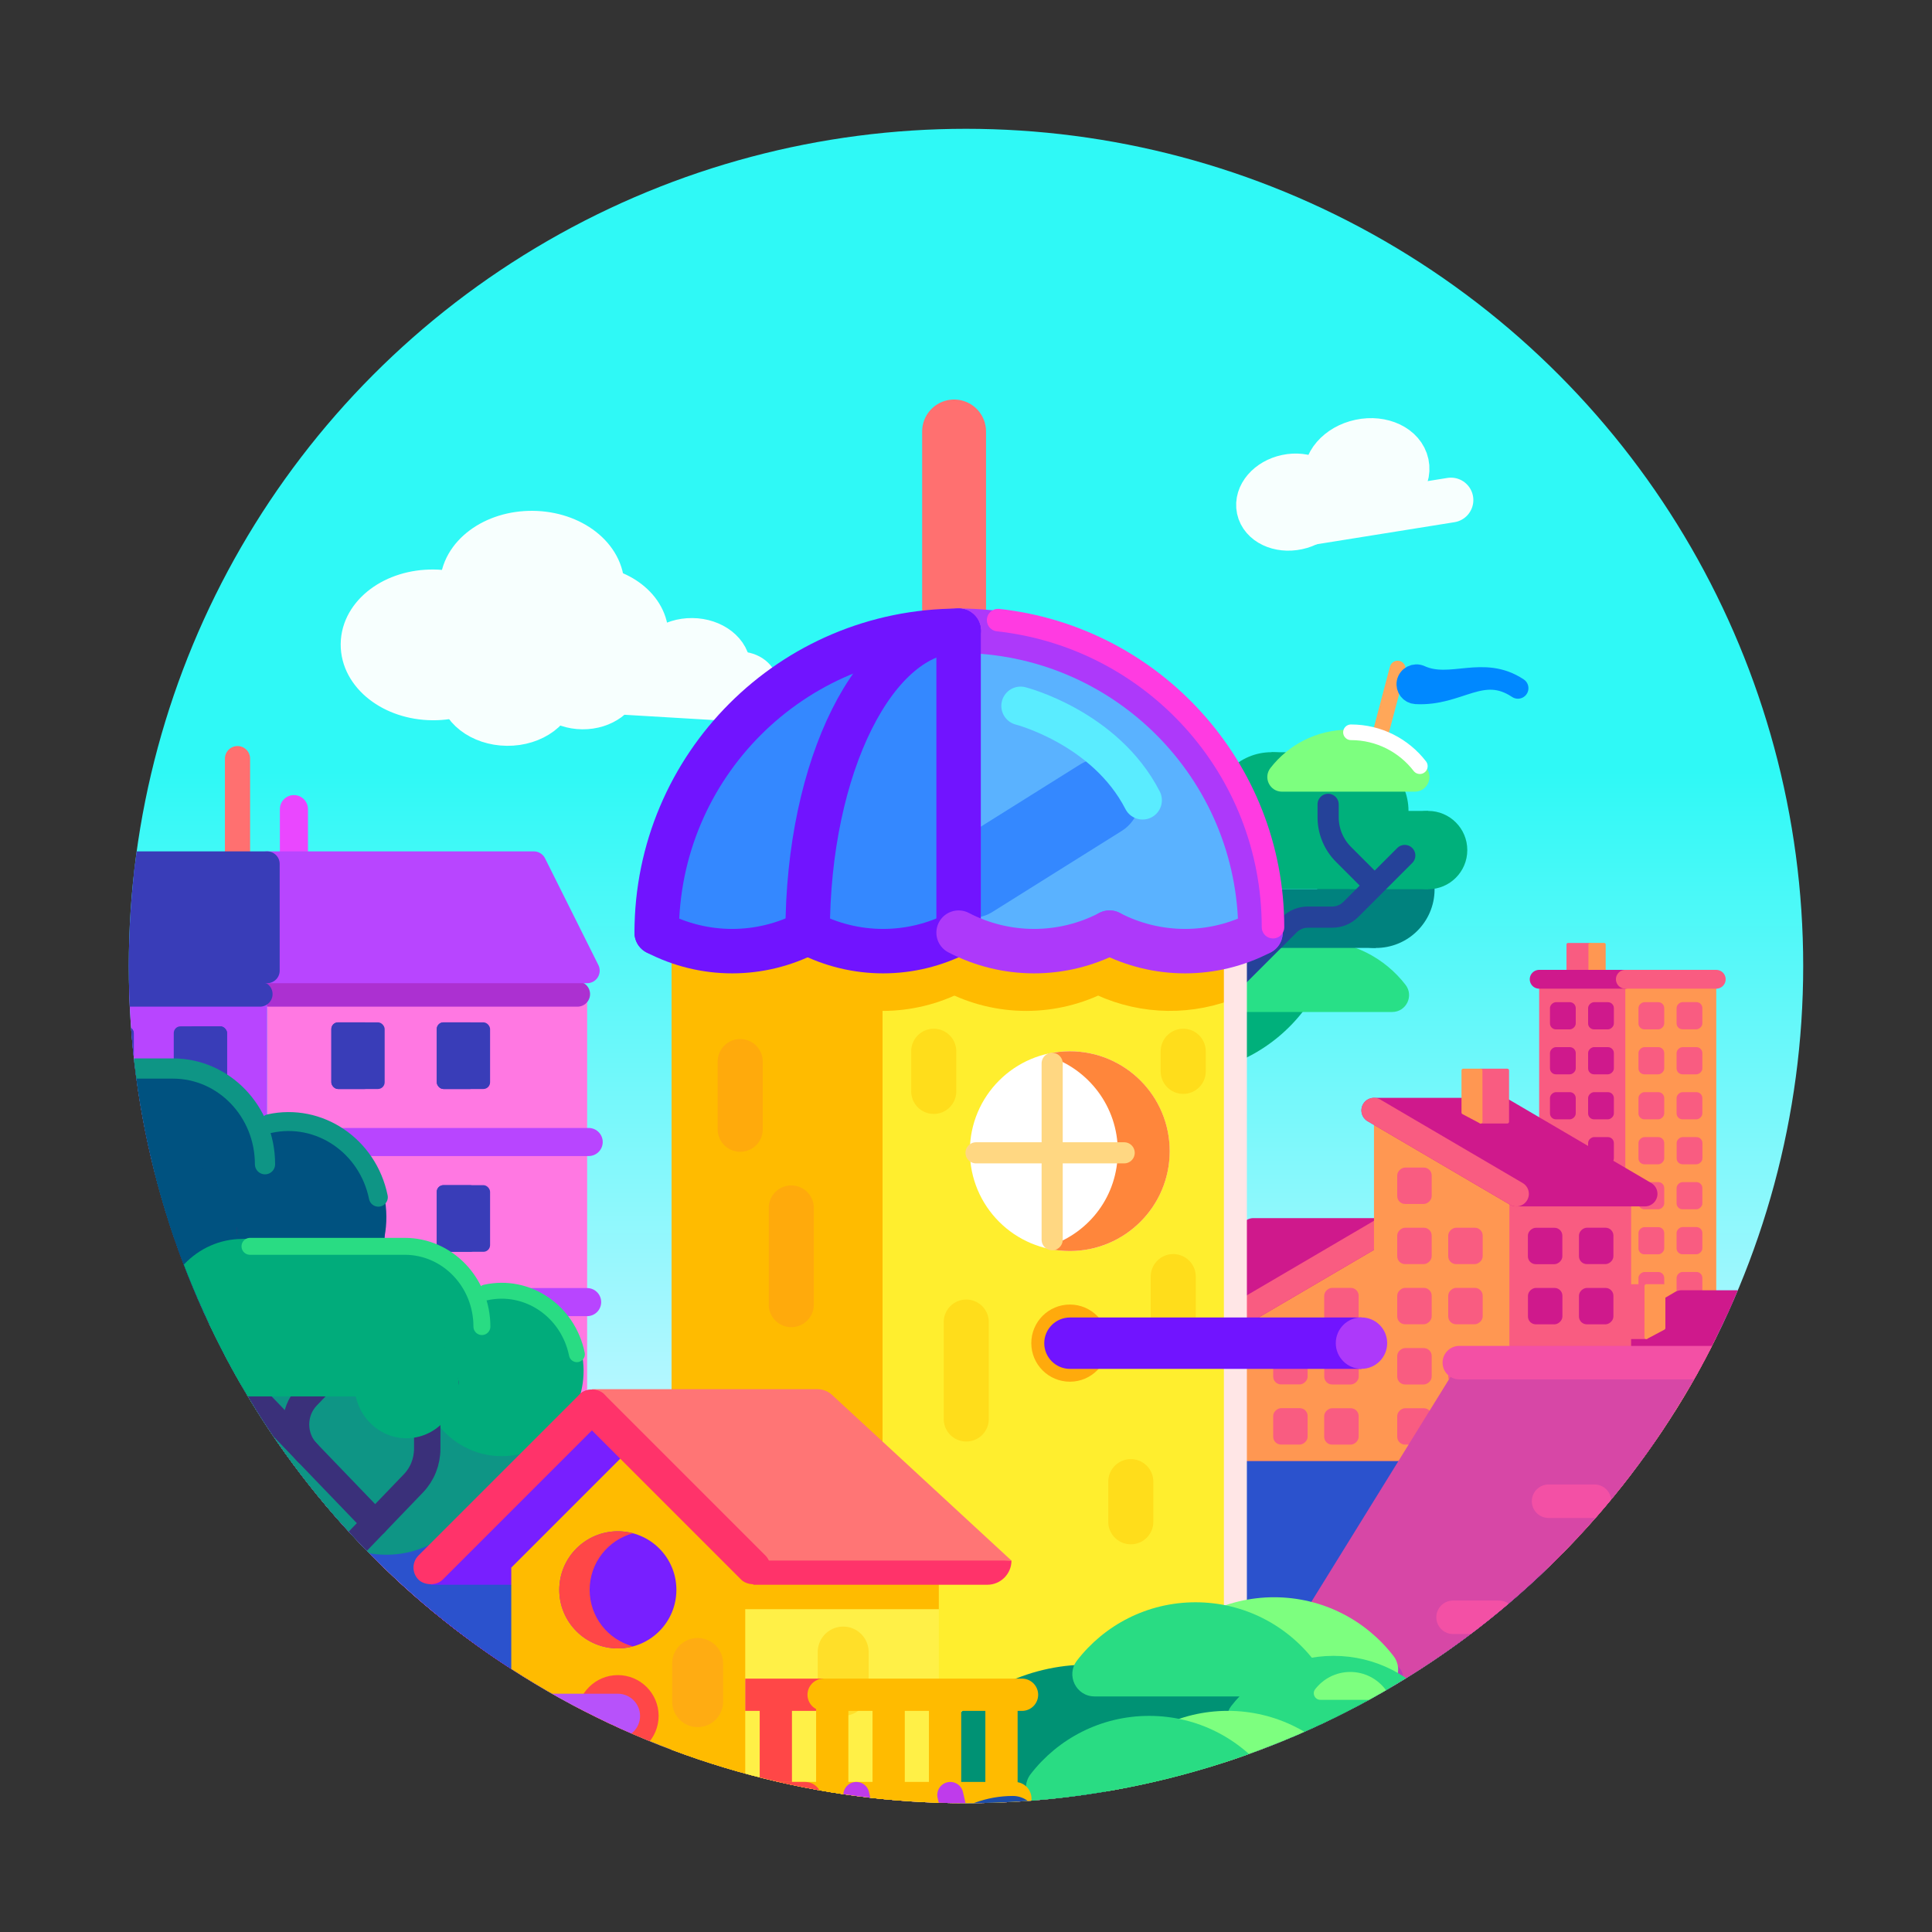 <?xml version="1.0" encoding="UTF-8"?><svg xmlns="http://www.w3.org/2000/svg" xmlns:xlink="http://www.w3.org/1999/xlink" viewBox="0 0 300 300"><rect x="0" y="0" width="300" height="300" fill="#333333" stroke="none"/><defs><style>.cls-1,.cls-2,.cls-3,.cls-4,.cls-5,.cls-6,.cls-7,.cls-8,.cls-9,.cls-10,.cls-11,.cls-12,.cls-13,.cls-14,.cls-15,.cls-16,.cls-17,.cls-18,.cls-19,.cls-20,.cls-21,.cls-22,.cls-23,.cls-24,.cls-25,.cls-26,.cls-27,.cls-28,.cls-29,.cls-30,.cls-31,.cls-32,.cls-33,.cls-34,.cls-35,.cls-36,.cls-37,.cls-38,.cls-39,.cls-40,.cls-41,.cls-42,.cls-43,.cls-44,.cls-45,.cls-46,.cls-47,.cls-48,.cls-49,.cls-50,.cls-51,.cls-52,.cls-53,.cls-54,.cls-55,.cls-56,.cls-57,.cls-58,.cls-59,.cls-60,.cls-61,.cls-62,.cls-63,.cls-64,.cls-65,.cls-66,.cls-67,.cls-68,.cls-69,.cls-70{stroke-linecap:round;}.cls-1,.cls-2,.cls-3,.cls-6,.cls-7,.cls-8,.cls-71,.cls-9,.cls-10,.cls-11,.cls-13,.cls-14,.cls-15,.cls-16,.cls-17,.cls-18,.cls-19,.cls-20,.cls-21,.cls-22,.cls-23,.cls-24,.cls-25,.cls-26,.cls-27,.cls-28,.cls-72,.cls-29,.cls-30,.cls-33,.cls-34,.cls-35,.cls-36,.cls-37,.cls-39,.cls-40,.cls-43,.cls-44,.cls-45,.cls-46,.cls-48,.cls-49,.cls-50,.cls-51,.cls-52,.cls-53,.cls-54,.cls-55,.cls-56,.cls-57,.cls-58,.cls-59,.cls-60,.cls-62,.cls-63,.cls-64,.cls-66,.cls-67,.cls-69{fill:none;}.cls-1,.cls-6,.cls-9,.cls-10,.cls-11,.cls-13,.cls-14,.cls-15,.cls-17,.cls-18,.cls-19,.cls-20,.cls-22,.cls-23,.cls-24,.cls-26,.cls-27,.cls-28,.cls-72,.cls-73,.cls-74,.cls-29,.cls-31,.cls-33,.cls-34,.cls-35,.cls-37,.cls-38,.cls-39,.cls-40,.cls-43,.cls-44,.cls-45,.cls-46,.cls-47,.cls-48,.cls-50,.cls-51,.cls-52,.cls-54,.cls-56,.cls-57,.cls-58,.cls-60,.cls-61,.cls-62,.cls-63,.cls-66,.cls-68,.cls-69{stroke-miterlimit:10;}.cls-1,.cls-38,.cls-48,.cls-61{stroke:#f7fffe;}.cls-1,.cls-61{stroke-width:6.96px;}.cls-2{stroke-width:7.31px;}.cls-2,.cls-3,.cls-4,.cls-5,.cls-7,.cls-8,.cls-12,.cls-75,.cls-76,.cls-16,.cls-21,.cls-25,.cls-30,.cls-32,.cls-36,.cls-41,.cls-42,.cls-49,.cls-53,.cls-55,.cls-59,.cls-64,.cls-65,.cls-77,.cls-67,.cls-70{stroke-linejoin:round;}.cls-2,.cls-13,.cls-19,.cls-49,.cls-53{stroke:#c258f9;}.cls-3,.cls-30,.cls-42{stroke:#cf198c;}.cls-3,.cls-67{stroke-width:3.04px;}.cls-4{stroke-width:.55px;}.cls-4,.cls-16,.cls-55,.cls-65,.cls-67,.cls-70{stroke:#f95c81;}.cls-4,.cls-78,.cls-65,.cls-70{fill:#f95c81;}.cls-5{fill:#91a3ff;stroke:#91a3ff;}.cls-5,.cls-52,.cls-60{stroke-width:5.2px;}.cls-6{stroke-width:7.5px;}.cls-6,.cls-54,.cls-56{stroke:#f9277a;}.cls-7{stroke:#1f4ea6;}.cls-7,.cls-8{stroke-width:7.71px;}.cls-8,.cls-25{stroke:#254299;}.cls-79{clip-path:url(#clippath);}.cls-71,.cls-80,.cls-81,.cls-82,.cls-78,.cls-83,.cls-84,.cls-85,.cls-86,.cls-87,.cls-88,.cls-89,.cls-90,.cls-91,.cls-92,.cls-93,.cls-94,.cls-95,.cls-96,.cls-97,.cls-98,.cls-99,.cls-100,.cls-101,.cls-102,.cls-103,.cls-104,.cls-105,.cls-106,.cls-107,.cls-108,.cls-109,.cls-110,.cls-111,.cls-112,.cls-113,.cls-114,.cls-115,.cls-116,.cls-117,.cls-118,.cls-119,.cls-120,.cls-121,.cls-122,.cls-123,.cls-124,.cls-125,.cls-126,.cls-127,.cls-128,.cls-129,.cls-130,.cls-131,.cls-132{stroke-width:0px;}.cls-9,.cls-10,.cls-11{stroke-width:4.36px;}.cls-9,.cls-26,.cls-32{stroke:#393db8;}.cls-80{fill:#2b52cd;mix-blend-mode:hue;}.cls-10{stroke:#ea47ff;}.cls-11,.cls-59{stroke:#b845ff;}.cls-12{fill:#08f;stroke:#08f;stroke-width:3.27px;}.cls-75{stroke-width:.46px;}.cls-75,.cls-76,.cls-114,.cls-77{fill:#ff9752;}.cls-75,.cls-76,.cls-77{stroke:#ff9752;}.cls-76{stroke-width:.56px;}.cls-13,.cls-49{stroke-width:7.08px;}.cls-14{stroke:#ad39fa;}.cls-14,.cls-15{stroke-width:6.9px;}.cls-15{stroke:#7114ff;}.cls-16,.cls-30{stroke-width:2.92px;}.cls-17,.cls-18{stroke-width:4.28px;}.cls-17,.cls-52{stroke:#b93db7;}.cls-18{stroke:#8837b9;}.cls-19,.cls-53{stroke-width:6.93px;}.cls-20{stroke:#ffe6e6;stroke-width:3.57px;}.cls-21{stroke-width:4.89px;}.cls-21,.cls-36{stroke:#3a307a;}.cls-22{stroke:#ffaa0c;}.cls-22,.cls-23{stroke-width:7px;}.cls-23{stroke:#ffdd1b;}.cls-24{stroke:#ff3be1;stroke-width:3.5px;}.cls-25{stroke-width:3.29px;}.cls-26,.cls-27,.cls-28{stroke-width:3.91px;}.cls-27{stroke:#ac30d1;}.cls-28,.cls-37{stroke:#ff7070;}.cls-72,.cls-50{stroke:#ff4747;}.cls-72,.cls-50,.cls-51{stroke-width:5.01px;}.cls-73{fill:#f97f02;}.cls-73,.cls-74{stroke:#8f01e0;stroke-width:1.89px;}.cls-74,.cls-90{fill:#f9c303;}.cls-29{stroke:#fff;stroke-width:2.43px;}.cls-31{fill:#fffb00;stroke:#fffb00;}.cls-31,.cls-38,.cls-48{stroke-width:6.55px;}.cls-32,.cls-42,.cls-55,.cls-59{stroke-width:3.9px;}.cls-32,.cls-102{fill:#393db8;}.cls-33{stroke:#bf3beb;stroke-width:4.04px;}.cls-34{stroke:#ffac12;}.cls-34,.cls-35{stroke-width:7.91px;}.cls-35{stroke:#ffdf29;}.cls-36{stroke-width:4.1px;}.cls-37{stroke-width:9.92px;}.cls-38,.cls-61{fill:#f7fffe;}.cls-39{stroke-width:6.57px;}.cls-39,.cls-51{stroke:#fb0;}.cls-40{stroke-width:2.94px;}.cls-40,.cls-66{stroke:#0e9585;}.cls-41{fill:#6638c5;stroke:#6638c5;stroke-width:4.38px;}.cls-42,.cls-105{fill:#cf198c;}.cls-43{stroke-width:2.63px;}.cls-43,.cls-45{stroke:#29dc83;}.cls-44{stroke:#ffd782;stroke-width:3.28px;}.cls-45{stroke-width:2.47px;}.cls-46{stroke:#f9569f;stroke-width:5.62px;}.cls-81{fill:url(#Unbenannter_Verlauf_18);}.cls-47{fill:#5aecff;stroke:#5aecff;stroke-width:5.99px;}.cls-133{isolation:isolate;}.cls-54{stroke-width:6.41px;}.cls-56{stroke-width:6.54px;}.cls-57{stroke:#cc2da8;}.cls-57,.cls-58,.cls-69{stroke-width:5.8px;}.cls-58{stroke:#d41573;}.cls-60{stroke:#f350a5;}.cls-62{stroke:#f9bfb6;}.cls-62,.cls-63{stroke-width:6.46px;}.cls-63{stroke:#f8e4e0;}.cls-82{fill:#f9c062;}.cls-83{fill:#f97b99;}.cls-84{fill:#f9803e;}.cls-85{fill:#f93b80;}.cls-86{fill:#f95880;}.cls-87{fill:#f92a6c;}.cls-88{fill:#f9f489;}.cls-89{fill:#f9569f;}.cls-91{fill:#781fff;}.cls-92{fill:#7b30a2;}.cls-93{fill:#7114ff;}.cls-94{fill:#4e2984;}.cls-95,.cls-68{fill:#3488ff;}.cls-96{fill:#29dc83;}.cls-97{fill:#28e087;}.cls-98{fill:#5ab2ff;}.cls-99{fill:#65178d;}.cls-100{fill:#a504b2;}.cls-101{fill:#7300ab;}.cls-103{fill:#0e9585;}.cls-104{fill:#d41573;}.cls-106{fill:#ad39fa;}.cls-107{fill:#d747a6;}.cls-108{fill:#a76ce2;}.cls-109{fill:#b752fa;}.cls-110{fill:#8f01e0;}.cls-111{fill:#b845ff;}.cls-112{fill:#8f63cb;}.cls-113{fill:#7dff7f;}.cls-115{fill:#ff7575;}.cls-116{fill:#ff78e2;}.cls-117{fill:#ff863b;}.cls-118{fill:#8169f9;}.cls-119{fill:#fff;}.cls-120{fill:#ffee2e;}.cls-121{fill:#fff047;}.cls-122{fill:#ff4747;}.cls-123{fill:#ff336a;}.cls-124{fill:#ffa759;}.cls-125{fill:#ffaa0c;}.cls-126{fill:#fb0;}.cls-127{fill:#00b07b;}.cls-128{fill:#01ac7b;}.cls-129{fill:#005280;}.cls-130{fill:#004680;}.cls-131{fill:#00827e;}.cls-132{fill:#009274;}.cls-64{stroke:#2f55c4;stroke-width:7.16px;}.cls-65{stroke-width:.47px;}.cls-77{stroke-width:.48px;}.cls-66{stroke-width:3.14px;}.cls-68{stroke:#3488ff;stroke-width:12.18px;}.cls-69{stroke:#f9803e;}.cls-70{stroke-width:.45px;}</style><clipPath id="clippath"><circle class="cls-71" cx="150" cy="150" r="130"/></clipPath><linearGradient id="Unbenannter_Verlauf_18" x1="150" y1="222.29" x2="150" y2="82.03" gradientUnits="userSpaceOnUse"><stop offset=".05" stop-color="#b3f7ff"/><stop offset=".73" stop-color="#2ff9f6"/></linearGradient></defs><g class="cls-133"><g id="Ebene_3"><g class="cls-79"><circle class="cls-81" cx="150" cy="150" r="130"/><line class="cls-48" x1="114.69" y1="108.76" x2="64.28" y2="105.77"/><ellipse class="cls-38" cx="67.23" cy="100.13" rx="8.43" ry="11.05" transform="translate(-33.58 166.35) rotate(-89.42)"/><ellipse class="cls-38" cx="82.64" cy="91.03" rx="8.43" ry="11.05" transform="translate(-9.23 172.74) rotate(-89.42)"/><ellipse class="cls-38" cx="90.55" cy="98.64" rx="7.61" ry="9.97" transform="translate(-9 188.18) rotate(-89.42)"/><ellipse class="cls-38" cx="107.44" cy="103.71" rx="4.46" ry="5.84" transform="translate(2.65 210.09) rotate(-89.42)"/><line class="cls-1" x1="225.3" y1="77.65" x2="200.03" y2="81.7"/><ellipse class="cls-61" cx="200.62" cy="77.97" rx="5.24" ry="4" transform="translate(-11.79 43.19) rotate(-11.94)"/><ellipse class="cls-61" cx="212.2" cy="73.33" rx="6.34" ry="4.84" transform="translate(-10.58 45.48) rotate(-11.94)"/><ellipse class="cls-38" cx="114.84" cy="106.56" rx="2.1" ry="2.75" transform="translate(7.12 220.31) rotate(-89.42)"/><ellipse class="cls-38" cx="90.48" cy="105.51" rx="4.46" ry="5.84" transform="translate(-15.94 194.92) rotate(-89.42)"/><ellipse class="cls-38" cx="78.79" cy="106.82" rx="5.71" ry="7.48" transform="translate(-28.82 184.53) rotate(-89.42)"/><ellipse class="cls-31" cx="179.06" cy="143.82" rx="2.25" ry="1.72" transform="translate(-23.41 35.4) rotate(-10.6)"/><rect class="cls-118" x="50.59" y="222.71" width="26.47" height="60.41"/><rect class="cls-78" x="24.5" y="207.45" width="15.8" height="77.35"/><rect class="cls-114" x="38.46" y="207.45" width="14.73" height="77.35"/><polygon class="cls-65" points="32.73 201.8 29.17 201.8 29.17 207.69 32.72 207.69 32.73 201.8"/><polygon class="cls-77" points="32.72 207.69 35.04 206.46 35.04 201.8 32.73 201.8 32.72 207.69"/><line class="cls-3" x1="24.5" y1="207.45" x2="38.46" y2="207.45"/><line class="cls-67" x1="38.46" y1="207.45" x2="53.19" y2="207.45"/><rect class="cls-105" x="26.14" y="225.84" width="4.4" height="4.17" rx=".95" ry=".95" transform="translate(256.27 199.58) rotate(90)"/><rect class="cls-105" x="26.14" y="218.55" width="4.4" height="4.17" rx=".95" ry=".95" transform="translate(248.99 192.3) rotate(90)"/><rect class="cls-105" x="26.14" y="211.27" width="4.4" height="4.17" rx=".95" ry=".95" transform="translate(241.7 185.01) rotate(90)"/><rect class="cls-105" x="32.32" y="225.84" width="4.4" height="4.17" rx=".95" ry=".95" transform="translate(262.45 193.4) rotate(90)"/><rect class="cls-105" x="32.32" y="218.55" width="4.4" height="4.17" rx=".95" ry=".95" transform="translate(255.16 186.12) rotate(90)"/><rect class="cls-105" x="32.32" y="211.27" width="4.4" height="4.17" rx=".95" ry=".95" transform="translate(247.88 178.83) rotate(90)"/><rect class="cls-105" x="26.14" y="247.7" width="4.4" height="4.17" rx=".95" ry=".95" transform="translate(278.13 221.44) rotate(90)"/><rect class="cls-105" x="26.14" y="240.41" width="4.4" height="4.17" rx=".95" ry=".95" transform="translate(270.85 214.16) rotate(90)"/><rect class="cls-105" x="26.14" y="233.13" width="4.4" height="4.17" rx=".95" ry=".95" transform="translate(263.56 206.87) rotate(90)"/><rect class="cls-105" x="32.32" y="247.7" width="4.4" height="4.17" rx=".95" ry=".95" transform="translate(284.31 215.26) rotate(90)"/><rect class="cls-105" x="32.32" y="240.41" width="4.4" height="4.17" rx=".95" ry=".95" transform="translate(277.02 207.98) rotate(90)"/><rect class="cls-105" x="32.32" y="233.13" width="4.4" height="4.17" rx=".95" ry=".95" transform="translate(269.74 200.69) rotate(90)"/><rect class="cls-105" x="26.14" y="269.55" width="4.4" height="4.17" rx=".95" ry=".95" transform="translate(299.98 243.29) rotate(90)"/><rect class="cls-105" x="26.14" y="262.26" width="4.4" height="4.17" rx=".95" ry=".95" transform="translate(292.69 236) rotate(90)"/><rect class="cls-105" x="26.14" y="254.97" width="4.4" height="4.17" rx=".95" ry=".95" transform="translate(285.4 228.71) rotate(90)"/><rect class="cls-105" x="32.32" y="269.55" width="4.4" height="4.17" rx=".95" ry=".95" transform="translate(306.15 237.11) rotate(90)"/><rect class="cls-105" x="32.32" y="262.26" width="4.4" height="4.17" rx=".95" ry=".95" transform="translate(298.87 229.82) rotate(90)"/><rect class="cls-105" x="32.32" y="254.97" width="4.4" height="4.17" rx=".95" ry=".95" transform="translate(291.58 222.54) rotate(90)"/><rect class="cls-78" x="40.48" y="225.84" width="4.4" height="4.17" rx=".95" ry=".95" transform="translate(270.61 185.25) rotate(90)"/><rect class="cls-78" x="40.48" y="218.55" width="4.4" height="4.17" rx=".95" ry=".95" transform="translate(263.32 177.96) rotate(90)"/><rect class="cls-78" x="40.48" y="211.27" width="4.4" height="4.17" rx=".95" ry=".95" transform="translate(256.03 170.68) rotate(90)"/><rect class="cls-78" x="46.65" y="225.84" width="4.4" height="4.17" rx=".95" ry=".95" transform="translate(276.78 179.07) rotate(90)"/><rect class="cls-78" x="46.65" y="218.55" width="4.4" height="4.17" rx=".95" ry=".95" transform="translate(269.5 171.79) rotate(90)"/><rect class="cls-78" x="46.65" y="211.27" width="4.4" height="4.17" rx=".95" ry=".95" transform="translate(262.21 164.5) rotate(90)"/><rect class="cls-78" x="40.48" y="247.7" width="4.4" height="4.17" rx=".95" ry=".95" transform="translate(292.47 207.11) rotate(90)"/><rect class="cls-78" x="40.48" y="240.41" width="4.4" height="4.17" rx=".95" ry=".95" transform="translate(285.18 199.82) rotate(90)"/><rect class="cls-78" x="40.48" y="233.13" width="4.4" height="4.17" rx=".95" ry=".95" transform="translate(277.89 192.54) rotate(90)"/><rect class="cls-78" x="46.65" y="247.7" width="4.4" height="4.17" rx=".95" ry=".95" transform="translate(298.64 200.93) rotate(90)"/><rect class="cls-78" x="46.65" y="240.41" width="4.4" height="4.17" rx=".95" ry=".95" transform="translate(291.36 193.64) rotate(90)"/><rect class="cls-78" x="46.65" y="233.13" width="4.4" height="4.17" rx=".95" ry=".95" transform="translate(284.07 186.36) rotate(90)"/><rect class="cls-78" x="40.48" y="269.55" width="4.4" height="4.17" rx=".95" ry=".95" transform="translate(314.31 228.95) rotate(90)"/><rect class="cls-78" x="40.48" y="262.26" width="4.4" height="4.17" rx=".95" ry=".95" transform="translate(307.02 221.67) rotate(90)"/><rect class="cls-78" x="40.48" y="254.97" width="4.4" height="4.17" rx=".95" ry=".95" transform="translate(299.74 214.38) rotate(90)"/><rect class="cls-78" x="46.65" y="269.55" width="4.4" height="4.17" rx=".95" ry=".95" transform="translate(320.49 222.78) rotate(90)"/><rect class="cls-78" x="46.65" y="262.26" width="4.4" height="4.17" rx=".95" ry=".95" transform="translate(313.2 215.49) rotate(90)"/><rect class="cls-78" x="46.65" y="254.97" width="4.4" height="4.17" rx=".95" ry=".95" transform="translate(305.91 208.2) rotate(90)"/><rect class="cls-78" x="289.1" y="211.72" width="15.8" height="77.35"/><polygon class="cls-65" points="297.33 206.07 293.77 206.07 293.77 211.96 297.32 211.96 297.33 206.07"/><polygon class="cls-77" points="297.32 211.96 299.64 210.73 299.64 206.07 297.33 206.07 297.32 211.96"/><line class="cls-3" x1="289.1" y1="211.72" x2="303.06" y2="211.72"/><rect class="cls-105" x="290.74" y="230.11" width="4.4" height="4.17" rx=".95" ry=".95" transform="translate(525.14 -60.75) rotate(90)"/><rect class="cls-105" x="290.74" y="222.82" width="4.4" height="4.17" rx=".95" ry=".95" transform="translate(517.86 -68.03) rotate(90)"/><rect class="cls-105" x="290.74" y="215.54" width="4.4" height="4.17" rx=".95" ry=".95" transform="translate(510.57 -75.32) rotate(90)"/><rect class="cls-105" x="296.92" y="230.11" width="4.4" height="4.17" rx=".95" ry=".95" transform="translate(531.32 -66.92) rotate(90)"/><rect class="cls-105" x="296.92" y="222.82" width="4.4" height="4.17" rx=".95" ry=".95" transform="translate(524.03 -74.21) rotate(90)"/><rect class="cls-105" x="296.92" y="215.54" width="4.4" height="4.17" rx=".95" ry=".95" transform="translate(516.75 -81.5) rotate(90)"/><rect class="cls-105" x="290.74" y="251.97" width="4.4" height="4.17" rx=".95" ry=".95" transform="translate(547 -38.89) rotate(90)"/><rect class="cls-105" x="290.74" y="244.68" width="4.4" height="4.17" rx=".95" ry=".95" transform="translate(539.71 -46.17) rotate(90)"/><rect class="cls-105" x="290.74" y="237.4" width="4.4" height="4.17" rx=".95" ry=".95" transform="translate(532.43 -53.46) rotate(90)"/><rect class="cls-105" x="296.92" y="251.97" width="4.4" height="4.17" rx=".95" ry=".95" transform="translate(553.18 -45.06) rotate(90)"/><rect class="cls-105" x="296.92" y="244.68" width="4.4" height="4.17" rx=".95" ry=".95" transform="translate(545.89 -52.35) rotate(90)"/><rect class="cls-105" x="296.92" y="237.4" width="4.4" height="4.17" rx=".95" ry=".95" transform="translate(538.61 -59.64) rotate(90)"/><rect class="cls-105" x="290.74" y="273.82" width="4.4" height="4.17" rx=".95" ry=".95" transform="translate(568.85 -17.04) rotate(90)"/><rect class="cls-105" x="290.74" y="266.53" width="4.4" height="4.17" rx=".95" ry=".95" transform="translate(561.56 -24.33) rotate(90)"/><rect class="cls-105" x="290.74" y="259.24" width="4.4" height="4.17" rx=".95" ry=".95" transform="translate(554.27 -31.62) rotate(90)"/><rect class="cls-105" x="296.92" y="273.82" width="4.4" height="4.17" rx=".95" ry=".95" transform="translate(575.02 -23.22) rotate(90)"/><rect class="cls-105" x="296.92" y="266.53" width="4.4" height="4.17" rx=".95" ry=".95" transform="translate(567.74 -30.51) rotate(90)"/><rect class="cls-105" x="296.92" y="259.24" width="4.4" height="4.17" rx=".95" ry=".95" transform="translate(560.45 -37.79) rotate(90)"/><polygon class="cls-114" points="12.65 287.52 -8.38 287.52 -8.38 215.33 12.65 204.51 12.65 287.52"/><polygon class="cls-42" points="-7.33 204.51 -29.42 217.47 -9.45 217.47 12.65 204.51 -7.33 204.51"/><line class="cls-55" x1="-9.45" y1="217.47" x2="12.65" y2="204.51"/><rect class="cls-78" x="-4.38" y="241.57" width="5.65" height="5.35" rx="1.22" ry="1.22" transform="translate(242.69 245.8) rotate(90)"/><rect class="cls-78" x="-4.38" y="232.23" width="5.65" height="5.35" rx="1.22" ry="1.22" transform="translate(233.35 236.46) rotate(90)"/><rect class="cls-78" x="-4.38" y="222.88" width="5.65" height="5.35" rx="1.22" ry="1.22" transform="translate(224 227.11) rotate(90)"/><rect class="cls-78" x="3.54" y="241.57" width="5.65" height="5.35" rx="1.22" ry="1.22" transform="translate(250.61 237.88) rotate(90)"/><rect class="cls-78" x="3.54" y="232.23" width="5.65" height="5.35" rx="1.22" ry="1.22" transform="translate(241.27 228.54) rotate(90)"/><rect class="cls-78" x="3.54" y="222.88" width="5.65" height="5.35" rx="1.22" ry="1.22" transform="translate(231.92 219.19) rotate(90)"/><rect class="cls-78" x="3.54" y="213.54" width="5.65" height="5.35" rx="1.22" ry="1.22" transform="translate(222.58 209.85) rotate(90)"/><rect class="cls-78" x="-4.38" y="269.6" width="5.65" height="5.35" rx="1.22" ry="1.22" transform="translate(270.72 273.83) rotate(90)"/><rect class="cls-78" x="-4.38" y="260.26" width="5.65" height="5.35" rx="1.22" ry="1.22" transform="translate(261.38 264.49) rotate(90)"/><rect class="cls-78" x="-4.38" y="250.91" width="5.65" height="5.35" rx="1.22" ry="1.22" transform="translate(252.03 255.15) rotate(90)"/><rect class="cls-78" x="3.54" y="269.6" width="5.65" height="5.35" rx="1.22" ry="1.22" transform="translate(278.64 265.91) rotate(90)"/><rect class="cls-78" x="3.54" y="260.26" width="5.65" height="5.35" rx="1.22" ry="1.22" transform="translate(269.3 256.57) rotate(90)"/><rect class="cls-78" x="3.54" y="250.91" width="5.65" height="5.35" rx="1.22" ry="1.22" transform="translate(259.95 247.22) rotate(90)"/><rect class="cls-78" x="-4.38" y="278.93" width="5.65" height="5.35" rx="1.22" ry="1.22" transform="translate(280.05 283.16) rotate(90)"/><rect class="cls-78" x="3.54" y="278.93" width="5.65" height="5.35" rx="1.22" ry="1.22" transform="translate(287.97 275.24) rotate(90)"/><rect class="cls-78" x="239" y="152.06" width="15.15" height="74.16"/><rect class="cls-114" x="252.38" y="152.06" width="14.12" height="74.16"/><polygon class="cls-70" points="246.88 146.65 243.47 146.65 243.47 152.29 246.88 152.29 246.88 146.65"/><polygon class="cls-75" points="246.88 152.29 249.1 151.12 249.1 146.65 246.88 146.65 246.88 152.29"/><line class="cls-30" x1="239" y1="152.06" x2="252.38" y2="152.06"/><line class="cls-16" x1="252.38" y1="152.06" x2="266.5" y2="152.06"/><rect class="cls-105" x="240.57" y="169.7" width="4.22" height="4" rx=".92" ry=".92" transform="translate(414.38 -70.98) rotate(90)"/><rect class="cls-105" x="240.57" y="162.71" width="4.22" height="4" rx=".92" ry=".92" transform="translate(407.39 -77.97) rotate(90)"/><rect class="cls-105" x="240.57" y="155.73" width="4.22" height="4" rx=".92" ry=".92" transform="translate(400.41 -84.95) rotate(90)"/><rect class="cls-105" x="246.49" y="169.7" width="4.22" height="4" rx=".92" ry=".92" transform="translate(420.3 -76.9) rotate(90)"/><rect class="cls-105" x="246.49" y="162.71" width="4.22" height="4" rx=".92" ry=".92" transform="translate(413.31 -83.89) rotate(90)"/><rect class="cls-105" x="246.49" y="155.73" width="4.22" height="4" rx=".92" ry=".92" transform="translate(406.33 -90.87) rotate(90)"/><rect class="cls-105" x="240.57" y="190.66" width="4.22" height="4" rx=".92" ry=".92" transform="translate(435.33 -50.02) rotate(90)"/><rect class="cls-105" x="240.57" y="183.67" width="4.22" height="4" rx=".92" ry=".92" transform="translate(428.35 -57.01) rotate(90)"/><rect class="cls-105" x="240.57" y="176.68" width="4.22" height="4" rx=".92" ry=".92" transform="translate(421.36 -63.99) rotate(90)"/><rect class="cls-105" x="246.49" y="190.66" width="4.22" height="4" rx=".92" ry=".92" transform="translate(441.26 -55.95) rotate(90)"/><rect class="cls-105" x="246.49" y="183.67" width="4.22" height="4" rx=".92" ry=".92" transform="translate(434.27 -62.93) rotate(90)"/><rect class="cls-105" x="246.49" y="176.68" width="4.22" height="4" rx=".92" ry=".92" transform="translate(427.28 -69.92) rotate(90)"/><rect class="cls-105" x="240.57" y="211.6" width="4.22" height="4" rx=".92" ry=".92" transform="translate(456.28 -29.08) rotate(90)"/><rect class="cls-105" x="240.57" y="204.61" width="4.22" height="4" rx=".92" ry=".92" transform="translate(449.29 -36.07) rotate(90)"/><rect class="cls-105" x="240.57" y="197.63" width="4.22" height="4" rx=".92" ry=".92" transform="translate(442.31 -43.05) rotate(90)"/><rect class="cls-105" x="246.49" y="211.6" width="4.22" height="4" rx=".92" ry=".92" transform="translate(462.2 -35) rotate(90)"/><rect class="cls-105" x="246.49" y="204.61" width="4.22" height="4" rx=".92" ry=".92" transform="translate(455.21 -41.99) rotate(90)"/><rect class="cls-105" x="246.49" y="197.63" width="4.22" height="4" rx=".92" ry=".92" transform="translate(448.23 -48.97) rotate(90)"/><rect class="cls-78" x="254.31" y="169.7" width="4.22" height="4" rx=".92" ry=".92" transform="translate(428.12 -84.72) rotate(90)"/><rect class="cls-78" x="254.31" y="162.71" width="4.22" height="4" rx=".92" ry=".92" transform="translate(421.13 -91.71) rotate(90)"/><rect class="cls-78" x="254.31" y="155.73" width="4.22" height="4" rx=".92" ry=".92" transform="translate(414.15 -98.69) rotate(90)"/><rect class="cls-78" x="260.23" y="169.7" width="4.22" height="4" rx=".92" ry=".92" transform="translate(434.04 -90.64) rotate(90)"/><rect class="cls-78" x="260.23" y="162.71" width="4.22" height="4" rx=".92" ry=".92" transform="translate(427.05 -97.63) rotate(90)"/><rect class="cls-78" x="260.23" y="155.73" width="4.22" height="4" rx=".92" ry=".92" transform="translate(420.07 -104.62) rotate(90)"/><rect class="cls-78" x="254.31" y="190.66" width="4.22" height="4" rx=".92" ry=".92" transform="translate(449.08 -63.76) rotate(90)"/><rect class="cls-78" x="254.31" y="183.67" width="4.22" height="4" rx=".92" ry=".92" transform="translate(442.09 -70.75) rotate(90)"/><rect class="cls-78" x="254.31" y="176.68" width="4.22" height="4" rx=".92" ry=".92" transform="translate(435.1 -77.74) rotate(90)"/><rect class="cls-78" x="260.23" y="190.66" width="4.22" height="4" rx=".92" ry=".92" transform="translate(455 -69.69) rotate(90)"/><rect class="cls-78" x="260.23" y="183.67" width="4.22" height="4" rx=".92" ry=".92" transform="translate(448.01 -76.67) rotate(90)"/><rect class="cls-78" x="260.23" y="176.68" width="4.22" height="4" rx=".92" ry=".92" transform="translate(441.03 -83.66) rotate(90)"/><rect class="cls-78" x="254.31" y="211.6" width="4.22" height="4" rx=".92" ry=".92" transform="translate(470.02 -42.82) rotate(90)"/><rect class="cls-78" x="254.31" y="204.61" width="4.22" height="4" rx=".92" ry=".92" transform="translate(463.03 -49.81) rotate(90)"/><rect class="cls-78" x="254.31" y="197.63" width="4.22" height="4" rx=".92" ry=".92" transform="translate(456.05 -56.79) rotate(90)"/><rect class="cls-78" x="260.23" y="211.6" width="4.22" height="4" rx=".92" ry=".92" transform="translate(475.94 -48.74) rotate(90)"/><rect class="cls-78" x="260.23" y="204.61" width="4.22" height="4" rx=".92" ry=".92" transform="translate(468.95 -55.73) rotate(90)"/><rect class="cls-78" x="260.23" y="197.63" width="4.22" height="4" rx=".92" ry=".92" transform="translate(461.97 -62.72) rotate(90)"/><rect class="cls-78" x="174.66" y="203.17" width="21.05" height="70.94"/><polygon class="cls-114" points="214.58 274.11 193.56 274.11 193.56 201.92 214.58 191.1 214.58 274.11"/><polygon class="cls-42" points="194.61 191.1 172.51 204.06 192.48 204.06 214.58 191.1 194.61 191.1"/><rect class="cls-4" x="185.01" y="188.48" width="4.14" height="7.96"/><polygon class="cls-76" points="189.14 196.45 191.83 195.02 191.83 188.48 189.15 188.48 189.14 196.45"/><line class="cls-55" x1="192.48" y1="204.06" x2="214.58" y2="191.1"/><rect class="cls-105" x="177.26" y="228.16" width="5.65" height="5.35" rx="1.22" ry="1.22" transform="translate(410.92 50.75) rotate(90)"/><rect class="cls-105" x="177.26" y="218.82" width="5.65" height="5.35" rx="1.22" ry="1.22" transform="translate(401.57 41.41) rotate(90)"/><rect class="cls-105" x="177.26" y="209.47" width="5.65" height="5.35" rx="1.22" ry="1.22" transform="translate(392.23 32.06) rotate(90)"/><rect class="cls-105" x="185.18" y="228.16" width="5.65" height="5.35" rx="1.22" ry="1.22" transform="translate(418.84 42.83) rotate(90)"/><rect class="cls-105" x="185.18" y="218.82" width="5.65" height="5.35" rx="1.22" ry="1.22" transform="translate(409.49 33.49) rotate(90)"/><rect class="cls-105" x="185.18" y="209.47" width="5.65" height="5.35" rx="1.22" ry="1.22" transform="translate(400.15 24.14) rotate(90)"/><rect class="cls-105" x="177.26" y="256.19" width="5.65" height="5.35" rx="1.22" ry="1.22" transform="translate(438.95 78.78) rotate(90)"/><rect class="cls-105" x="177.26" y="246.85" width="5.65" height="5.35" rx="1.22" ry="1.22" transform="translate(429.6 69.44) rotate(90)"/><rect class="cls-105" x="177.26" y="237.5" width="5.65" height="5.35" rx="1.22" ry="1.22" transform="translate(420.26 60.09) rotate(90)"/><rect class="cls-105" x="185.18" y="256.19" width="5.65" height="5.35" rx="1.22" ry="1.22" transform="translate(446.87 70.86) rotate(90)"/><rect class="cls-105" x="185.18" y="246.85" width="5.65" height="5.35" rx="1.22" ry="1.22" transform="translate(437.53 61.52) rotate(90)"/><rect class="cls-105" x="185.18" y="237.5" width="5.65" height="5.35" rx="1.22" ry="1.22" transform="translate(428.18 52.17) rotate(90)"/><rect class="cls-105" x="177.26" y="265.51" width="5.65" height="5.35" rx="1.22" ry="1.22" transform="translate(448.27 88.11) rotate(90)"/><rect class="cls-105" x="185.18" y="265.51" width="5.65" height="5.35" rx="1.22" ry="1.22" transform="translate(456.19 80.19) rotate(90)"/><rect class="cls-78" x="197.55" y="228.16" width="5.65" height="5.35" rx="1.22" ry="1.22" transform="translate(431.21 30.46) rotate(90)"/><rect class="cls-78" x="197.55" y="218.82" width="5.65" height="5.35" rx="1.22" ry="1.22" transform="translate(421.87 21.11) rotate(90)"/><rect class="cls-78" x="197.55" y="209.47" width="5.65" height="5.35" rx="1.22" ry="1.22" transform="translate(412.52 11.77) rotate(90)"/><rect class="cls-78" x="205.48" y="228.16" width="5.65" height="5.35" rx="1.22" ry="1.22" transform="translate(439.13 22.53) rotate(90)"/><rect class="cls-78" x="205.48" y="218.82" width="5.65" height="5.35" rx="1.22" ry="1.22" transform="translate(429.79 13.19) rotate(90)"/><rect class="cls-78" x="205.48" y="209.47" width="5.65" height="5.35" rx="1.22" ry="1.22" transform="translate(420.45 3.85) rotate(90)"/><rect class="cls-78" x="205.48" y="200.13" width="5.65" height="5.35" rx="1.22" ry="1.22" transform="translate(411.1 -5.5) rotate(90)"/><rect class="cls-78" x="197.55" y="256.19" width="5.65" height="5.35" rx="1.22" ry="1.22" transform="translate(459.24 58.49) rotate(90)"/><rect class="cls-78" x="197.55" y="246.85" width="5.65" height="5.35" rx="1.22" ry="1.22" transform="translate(449.9 49.14) rotate(90)"/><rect class="cls-78" x="197.55" y="237.5" width="5.65" height="5.35" rx="1.22" ry="1.22" transform="translate(440.56 39.8) rotate(90)"/><rect class="cls-78" x="205.48" y="256.19" width="5.65" height="5.35" rx="1.22" ry="1.22" transform="translate(467.16 50.57) rotate(90)"/><rect class="cls-78" x="205.48" y="246.85" width="5.65" height="5.35" rx="1.22" ry="1.22" transform="translate(457.82 41.22) rotate(90)"/><rect class="cls-78" x="205.48" y="237.5" width="5.65" height="5.35" rx="1.22" ry="1.22" transform="translate(448.48 31.88) rotate(90)"/><rect class="cls-78" x="197.55" y="265.51" width="5.65" height="5.35" rx="1.22" ry="1.22" transform="translate(468.57 67.81) rotate(90)"/><rect class="cls-78" x="205.48" y="265.51" width="5.65" height="5.35" rx="1.22" ry="1.22" transform="translate(476.49 59.89) rotate(90)"/><rect class="cls-78" x="241.14" y="214.37" width="21.05" height="70.94"/><polygon class="cls-114" points="281.07 285.31 260.04 285.31 260.04 213.12 281.07 202.3 281.07 285.31"/><polygon class="cls-42" points="261.09 202.3 239 215.27 258.97 215.27 281.07 202.3 261.09 202.3"/><rect class="cls-4" x="251.5" y="199.69" width="4.14" height="7.96"/><polygon class="cls-76" points="255.63 207.65 258.32 206.22 258.32 199.69 255.64 199.69 255.63 207.65"/><line class="cls-55" x1="258.97" y1="215.27" x2="281.07" y2="202.3"/><rect class="cls-105" x="243.74" y="239.36" width="5.65" height="5.35" rx="1.22" ry="1.22" transform="translate(488.61 -4.53) rotate(90)"/><rect class="cls-105" x="243.74" y="230.02" width="5.65" height="5.35" rx="1.22" ry="1.22" transform="translate(479.26 -13.87) rotate(90)"/><rect class="cls-105" x="243.74" y="220.67" width="5.65" height="5.35" rx="1.22" ry="1.22" transform="translate(469.92 -23.22) rotate(90)"/><rect class="cls-105" x="251.67" y="239.36" width="5.65" height="5.35" rx="1.22" ry="1.22" transform="translate(496.53 -12.45) rotate(90)"/><rect class="cls-105" x="251.67" y="230.02" width="5.65" height="5.35" rx="1.22" ry="1.22" transform="translate(487.18 -21.8) rotate(90)"/><rect class="cls-105" x="251.67" y="220.67" width="5.65" height="5.35" rx="1.22" ry="1.22" transform="translate(477.84 -31.14) rotate(90)"/><rect class="cls-105" x="243.74" y="267.39" width="5.65" height="5.35" rx="1.22" ry="1.22" transform="translate(516.64 23.5) rotate(90)"/><rect class="cls-105" x="243.74" y="258.05" width="5.65" height="5.35" rx="1.22" ry="1.22" transform="translate(507.29 14.16) rotate(90)"/><rect class="cls-105" x="243.74" y="248.71" width="5.65" height="5.35" rx="1.22" ry="1.22" transform="translate(497.95 4.81) rotate(90)"/><rect class="cls-105" x="251.67" y="267.39" width="5.65" height="5.35" rx="1.22" ry="1.22" transform="translate(524.56 15.58) rotate(90)"/><rect class="cls-105" x="251.67" y="258.05" width="5.65" height="5.35" rx="1.22" ry="1.22" transform="translate(515.22 6.24) rotate(90)"/><rect class="cls-105" x="251.67" y="248.71" width="5.65" height="5.35" rx="1.22" ry="1.22" transform="translate(505.87 -3.11) rotate(90)"/><rect class="cls-105" x="243.74" y="276.72" width="5.65" height="5.35" rx="1.22" ry="1.22" transform="translate(525.96 32.83) rotate(90)"/><rect class="cls-105" x="251.67" y="276.72" width="5.65" height="5.35" rx="1.22" ry="1.22" transform="translate(533.88 24.9) rotate(90)"/><rect class="cls-78" x="264.04" y="239.36" width="5.65" height="5.35" rx="1.22" ry="1.22" transform="translate(508.9 -24.83) rotate(90)"/><rect class="cls-78" x="264.04" y="230.02" width="5.65" height="5.35" rx="1.22" ry="1.22" transform="translate(499.56 -34.17) rotate(90)"/><rect class="cls-78" x="264.04" y="220.67" width="5.65" height="5.35" rx="1.22" ry="1.22" transform="translate(490.21 -43.51) rotate(90)"/><rect class="cls-78" x="271.96" y="239.36" width="5.65" height="5.35" rx="1.22" ry="1.22" transform="translate(516.82 -32.75) rotate(90)"/><rect class="cls-78" x="271.96" y="230.02" width="5.65" height="5.35" rx="1.22" ry="1.22" transform="translate(507.48 -42.09) rotate(90)"/><rect class="cls-78" x="271.96" y="220.67" width="5.65" height="5.35" rx="1.22" ry="1.22" transform="translate(498.14 -51.44) rotate(90)"/><rect class="cls-78" x="271.96" y="211.33" width="5.65" height="5.35" rx="1.22" ry="1.22" transform="translate(488.79 -60.78) rotate(90)"/><rect class="cls-78" x="264.04" y="267.39" width="5.65" height="5.35" rx="1.22" ry="1.22" transform="translate(536.93 3.21) rotate(90)"/><rect class="cls-78" x="264.04" y="258.05" width="5.65" height="5.35" rx="1.22" ry="1.22" transform="translate(527.59 -6.14) rotate(90)"/><rect class="cls-78" x="264.04" y="248.71" width="5.65" height="5.35" rx="1.22" ry="1.22" transform="translate(518.24 -15.48) rotate(90)"/><rect class="cls-78" x="271.96" y="267.39" width="5.65" height="5.35" rx="1.22" ry="1.22" transform="translate(544.85 -4.72) rotate(90)"/><rect class="cls-78" x="271.96" y="258.05" width="5.65" height="5.35" rx="1.22" ry="1.22" transform="translate(535.51 -14.06) rotate(90)"/><rect class="cls-78" x="271.96" y="248.71" width="5.65" height="5.35" rx="1.22" ry="1.22" transform="translate(526.17 -23.4) rotate(90)"/><rect class="cls-78" x="264.04" y="276.72" width="5.65" height="5.35" rx="1.22" ry="1.22" transform="translate(546.26 12.53) rotate(90)"/><rect class="cls-78" x="271.96" y="276.72" width="5.65" height="5.35" rx="1.22" ry="1.22" transform="translate(554.18 4.61) rotate(90)"/><rect class="cls-78" x="232.23" y="184.49" width="21.05" height="70.94" transform="translate(485.51 439.92) rotate(180)"/><polygon class="cls-114" points="213.35 255.43 234.38 255.43 234.38 183.24 213.35 172.42 213.35 255.43"/><polygon class="cls-42" points="233.33 172.42 255.42 185.38 235.45 185.38 213.35 172.42 233.33 172.42"/><rect class="cls-4" x="229.91" y="166.22" width="4.14" height="7.96"/><polygon class="cls-76" points="229.92 174.18 227.22 172.75 227.22 166.22 229.91 166.22 229.92 174.18"/><line class="cls-55" x1="235.45" y1="185.38" x2="213.35" y2="172.42"/><rect class="cls-105" x="245.03" y="209.48" width="5.65" height="5.35" rx="1.22" ry="1.22" transform="translate(460 -35.7) rotate(90)"/><rect class="cls-105" x="245.03" y="200.13" width="5.65" height="5.35" rx="1.22" ry="1.22" transform="translate(450.66 -45.04) rotate(90)"/><rect class="cls-105" x="245.03" y="190.79" width="5.65" height="5.35" rx="1.22" ry="1.22" transform="translate(441.32 -54.39) rotate(90)"/><rect class="cls-105" x="237.11" y="209.48" width="5.65" height="5.35" rx="1.22" ry="1.22" transform="translate(452.08 -27.78) rotate(90)"/><rect class="cls-105" x="237.11" y="200.13" width="5.65" height="5.35" rx="1.22" ry="1.22" transform="translate(442.74 -37.12) rotate(90)"/><rect class="cls-105" x="237.11" y="190.79" width="5.65" height="5.35" rx="1.22" ry="1.22" transform="translate(433.39 -46.46) rotate(90)"/><rect class="cls-105" x="245.03" y="237.51" width="5.65" height="5.35" rx="1.22" ry="1.22" transform="translate(488.03 -7.67) rotate(90)"/><rect class="cls-105" x="245.03" y="228.16" width="5.65" height="5.35" rx="1.22" ry="1.22" transform="translate(478.69 -17.01) rotate(90)"/><rect class="cls-105" x="245.03" y="218.82" width="5.65" height="5.35" rx="1.22" ry="1.22" transform="translate(469.35 -26.35) rotate(90)"/><rect class="cls-105" x="237.11" y="237.51" width="5.65" height="5.35" rx="1.22" ry="1.22" transform="translate(480.11 .25) rotate(90)"/><rect class="cls-105" x="237.11" y="228.16" width="5.65" height="5.35" rx="1.22" ry="1.22" transform="translate(470.77 -9.09) rotate(90)"/><rect class="cls-105" x="237.11" y="218.82" width="5.65" height="5.35" rx="1.22" ry="1.22" transform="translate(461.43 -18.43) rotate(90)"/><rect class="cls-105" x="245.03" y="246.83" width="5.65" height="5.35" rx="1.22" ry="1.22" transform="translate(497.36 1.66) rotate(90)"/><rect class="cls-105" x="237.11" y="246.83" width="5.65" height="5.35" rx="1.22" ry="1.22" transform="translate(489.44 9.58) rotate(90)"/><rect class="cls-78" x="224.73" y="209.48" width="5.65" height="5.35" rx="1.22" ry="1.22" transform="translate(439.71 -15.4) rotate(90)"/><rect class="cls-78" x="224.73" y="200.13" width="5.65" height="5.35" rx="1.22" ry="1.22" transform="translate(430.36 -24.75) rotate(90)"/><rect class="cls-78" x="224.73" y="190.79" width="5.65" height="5.35" rx="1.22" ry="1.22" transform="translate(421.02 -34.09) rotate(90)"/><rect class="cls-78" x="216.81" y="209.48" width="5.65" height="5.35" rx="1.22" ry="1.22" transform="translate(431.79 -7.48) rotate(90)"/><rect class="cls-78" x="216.81" y="200.13" width="5.65" height="5.35" rx="1.22" ry="1.22" transform="translate(422.44 -16.83) rotate(90)"/><rect class="cls-78" x="216.81" y="190.79" width="5.65" height="5.35" rx="1.22" ry="1.22" transform="translate(413.1 -26.17) rotate(90)"/><rect class="cls-78" x="216.81" y="181.45" width="5.65" height="5.35" rx="1.22" ry="1.22" transform="translate(403.76 -35.51) rotate(90)"/><rect class="cls-78" x="224.73" y="237.51" width="5.65" height="5.35" rx="1.22" ry="1.22" transform="translate(467.74 12.63) rotate(90)"/><rect class="cls-78" x="224.73" y="228.16" width="5.65" height="5.35" rx="1.22" ry="1.22" transform="translate(458.4 3.28) rotate(90)"/><rect class="cls-78" x="224.73" y="218.82" width="5.65" height="5.35" rx="1.22" ry="1.22" transform="translate(449.05 -6.06) rotate(90)"/><rect class="cls-78" x="216.81" y="237.51" width="5.65" height="5.35" rx="1.22" ry="1.22" transform="translate(459.82 20.55) rotate(90)"/><rect class="cls-78" x="216.81" y="228.16" width="5.65" height="5.35" rx="1.22" ry="1.22" transform="translate(450.47 11.21) rotate(90)"/><rect class="cls-78" x="216.81" y="218.82" width="5.65" height="5.35" rx="1.22" ry="1.22" transform="translate(441.13 1.86) rotate(90)"/><rect class="cls-78" x="224.73" y="246.83" width="5.65" height="5.35" rx="1.22" ry="1.22" transform="translate(477.06 21.95) rotate(90)"/><rect class="cls-78" x="216.81" y="246.83" width="5.65" height="5.35" rx="1.22" ry="1.22" transform="translate(469.14 29.87) rotate(90)"/><rect class="cls-116" x="41.48" y="252.14" width="49.69" height="49.04" transform="translate(132.65 553.32) rotate(-180)"/><rect class="cls-111" x="8.01" y="252.14" width="33.47" height="49.04"/><line class="cls-11" x1="41.48" y1="301.18" x2="91.17" y2="301.18"/><line class="cls-11" x1="41.48" y1="276.38" x2="91.17" y2="276.38"/><line class="cls-9" x1="8.01" y1="276.38" x2="41.48" y2="276.38"/><rect class="cls-102" x="26.98" y="258.35" width="8.28" height="10.35" rx="1.04" ry="1.04"/><rect class="cls-102" x="29.05" y="258.35" width="6.21" height="10.35" rx="1.04" ry="1.04"/><rect class="cls-102" x="51.44" y="257.74" width="8.28" height="10.35" rx="1.04" ry="1.04" transform="translate(111.17 525.83) rotate(180)"/><rect class="cls-102" x="51.44" y="257.74" width="6.21" height="10.35" rx="1.04" ry="1.04" transform="translate(109.1 525.83) rotate(180)"/><rect class="cls-102" x="67.81" y="257.74" width="8.28" height="10.35" rx="1.04" ry="1.04" transform="translate(143.91 525.83) rotate(-180)"/><rect class="cls-102" x="67.81" y="257.74" width="6.21" height="10.35" rx="1.04" ry="1.04" transform="translate(141.84 525.83) rotate(180)"/><rect class="cls-102" x="51.44" y="283.02" width="8.28" height="10.35" rx="1.04" ry="1.04" transform="translate(111.17 576.39) rotate(180)"/><rect class="cls-102" x="51.44" y="283.02" width="6.21" height="10.35" rx="1.04" ry="1.04" transform="translate(109.1 576.39) rotate(180)"/><rect class="cls-102" x="67.81" y="283.02" width="8.28" height="10.35" rx="1.04" ry="1.04" transform="translate(143.91 576.39) rotate(180)"/><rect class="cls-102" x="67.81" y="283.02" width="6.21" height="10.35" rx="1.04" ry="1.04" transform="translate(141.84 576.39) rotate(-180)"/><rect class="cls-102" x="12.49" y="258.35" width="8.28" height="10.35" rx="1.04" ry="1.04"/><rect class="cls-102" x="14.56" y="258.35" width="6.21" height="10.35" rx="1.04" ry="1.04"/><rect class="cls-102" x="12.49" y="283.64" width="8.28" height="10.35" rx="1.04" ry="1.04"/><rect class="cls-102" x="14.56" y="283.64" width="6.21" height="10.35" rx="1.04" ry="1.04"/><rect class="cls-102" x="26.98" y="283.64" width="8.28" height="10.35" rx="1.04" ry="1.04"/><rect class="cls-102" x="29.05" y="283.64" width="6.21" height="10.35" rx="1.04" ry="1.04"/><rect class="cls-116" x="41.48" y="202.65" width="49.69" height="49.04" transform="translate(132.65 454.34) rotate(-180)"/><rect class="cls-111" x="8.01" y="202.65" width="33.47" height="49.04"/><line class="cls-11" x1="41.48" y1="251.69" x2="91.17" y2="251.69"/><line class="cls-11" x1="41.48" y1="226.88" x2="91.17" y2="226.88"/><line class="cls-9" x1="8.01" y1="226.88" x2="41.48" y2="226.88"/><line class="cls-9" x1="8.01" y1="251.69" x2="41.48" y2="251.69"/><rect class="cls-102" x="26.98" y="208.86" width="8.28" height="10.35" rx="1.04" ry="1.04"/><rect class="cls-102" x="29.05" y="208.86" width="6.21" height="10.35" rx="1.04" ry="1.04"/><rect class="cls-102" x="51.44" y="208.24" width="8.28" height="10.35" rx="1.04" ry="1.04" transform="translate(111.17 426.84) rotate(180)"/><rect class="cls-102" x="51.44" y="208.24" width="6.21" height="10.35" rx="1.04" ry="1.04" transform="translate(109.1 426.84) rotate(180)"/><rect class="cls-102" x="67.81" y="208.24" width="8.28" height="10.35" rx="1.04" ry="1.04" transform="translate(143.91 426.84) rotate(180)"/><rect class="cls-102" x="67.81" y="208.24" width="6.21" height="10.35" rx="1.04" ry="1.04" transform="translate(141.84 426.84) rotate(180)"/><rect class="cls-102" x="51.44" y="233.52" width="8.28" height="10.35" rx="1.04" ry="1.04" transform="translate(111.17 477.4) rotate(180)"/><rect class="cls-102" x="51.44" y="233.52" width="6.21" height="10.35" rx="1.04" ry="1.04" transform="translate(109.1 477.4) rotate(180)"/><rect class="cls-102" x="67.81" y="233.52" width="8.28" height="10.35" rx="1.04" ry="1.04" transform="translate(143.91 477.4) rotate(180)"/><rect class="cls-102" x="67.81" y="233.52" width="6.21" height="10.35" rx="1.04" ry="1.04" transform="translate(141.84 477.4) rotate(180)"/><rect class="cls-102" x="12.49" y="208.86" width="8.28" height="10.35" rx="1.04" ry="1.04"/><rect class="cls-102" x="14.56" y="208.86" width="6.21" height="10.35" rx="1.04" ry="1.04"/><rect class="cls-102" x="12.49" y="234.14" width="8.28" height="10.35" rx="1.04" ry="1.04"/><rect class="cls-102" x="14.56" y="234.14" width="6.21" height="10.35" rx="1.04" ry="1.04"/><rect class="cls-102" x="26.98" y="234.14" width="8.28" height="10.35" rx="1.04" ry="1.04"/><rect class="cls-102" x="29.05" y="234.14" width="6.21" height="10.35" rx="1.04" ry="1.04"/><polygon class="cls-116" points="41.48 202.19 91.17 202.67 91.17 153.63 41.48 153.16 41.48 202.19"/><line class="cls-27" x1="41.79" y1="154.36" x2="89.67" y2="154.36"/><line class="cls-28" x1="36.88" y1="138.94" x2="36.88" y2="117.8"/><line class="cls-10" x1="45.64" y1="146.78" x2="45.64" y2="125.64"/><rect class="cls-111" x="8.01" y="153.16" width="33.47" height="49.04"/><line class="cls-26" x1="9.63" y1="154.36" x2="40.37" y2="154.36"/><line class="cls-11" x1="41.48" y1="202.19" x2="91.17" y2="202.19"/><line class="cls-11" x1="41.71" y1="177.33" x2="91.41" y2="177.33"/><line class="cls-9" x1="8.01" y1="177.39" x2="41.48" y2="177.39"/><line class="cls-9" x1="8.01" y1="202.19" x2="41.48" y2="202.19"/><polyline class="cls-111" points="82.89 134.15 41.48 134.15 41.48 150.72 91.17 150.72 82.89 134.15"/><polyline class="cls-111" points="82.89 134.15 41.48 134.15 41.48 150.72 91.17 150.72 82.89 134.15"/><polyline class="cls-59" points="82.89 134.15 41.48 134.15 41.48 150.72 91.17 150.72 82.89 134.15"/><polygon class="cls-32" points="8.01 150.72 18.36 134.15 41.48 134.15 41.48 150.72 8.01 150.72"/><rect class="cls-102" x="26.98" y="159.37" width="8.28" height="10.35" rx="1.04" ry="1.04"/><rect class="cls-102" x="29.05" y="159.37" width="6.21" height="10.35" rx="1.04" ry="1.04"/><rect class="cls-102" x="51.44" y="158.75" width="8.28" height="10.35" rx="1.04" ry="1.04" transform="translate(111.17 327.85) rotate(180)"/><rect class="cls-102" x="51.44" y="158.75" width="6.21" height="10.35" rx="1.04" ry="1.04" transform="translate(109.1 327.85) rotate(180)"/><rect class="cls-102" x="67.81" y="158.75" width="8.28" height="10.35" rx="1.04" ry="1.04" transform="translate(143.91 327.85) rotate(180)"/><rect class="cls-102" x="67.81" y="158.75" width="6.21" height="10.35" rx="1.04" ry="1.04" transform="translate(141.84 327.85) rotate(180)"/><rect class="cls-102" x="51.44" y="184.03" width="8.28" height="10.35" rx="1.04" ry="1.04" transform="translate(111.17 378.41) rotate(180)"/><rect class="cls-102" x="51.44" y="184.03" width="6.21" height="10.35" rx="1.04" ry="1.04" transform="translate(109.1 378.41) rotate(180)"/><rect class="cls-102" x="67.81" y="184.03" width="8.28" height="10.35" rx="1.04" ry="1.04" transform="translate(143.91 378.41) rotate(180)"/><rect class="cls-102" x="67.81" y="184.03" width="6.21" height="10.35" rx="1.04" ry="1.04" transform="translate(141.84 378.41) rotate(180)"/><rect class="cls-102" x="12.49" y="159.37" width="8.28" height="10.35" rx="1.04" ry="1.04"/><rect class="cls-102" x="14.56" y="159.37" width="6.21" height="10.35" rx="1.04" ry="1.04"/><rect class="cls-102" x="12.49" y="184.65" width="8.28" height="10.35" rx="1.04" ry="1.04"/><rect class="cls-102" x="14.56" y="184.65" width="6.21" height="10.35" rx="1.04" ry="1.04"/><rect class="cls-102" x="26.98" y="184.65" width="8.28" height="10.35" rx="1.04" ry="1.04"/><rect class="cls-102" x="29.05" y="184.65" width="6.21" height="10.35" rx="1.04" ry="1.04"/><rect class="cls-110" x="40.42" y="289.53" width="143.38" height="35.01" transform="translate(224.22 614.07) rotate(180)"/><polyline class="cls-86" points="166.71 254.25 123.41 254.25 123.41 289.48 185.17 289.48 166.71 254.25"/><line class="cls-6" x1="118.39" y1="252.77" x2="164.17" y2="252.86"/><rect class="cls-110" x="40.42" y="255.25" width="83.14" height="69.29" transform="translate(163.98 579.79) rotate(-180)"/><rect class="cls-74" x="125.47" y="298.91" width="10.16" height="17.32" rx="3.46" ry="3.46" transform="translate(261.11 615.14) rotate(180)"/><rect class="cls-74" x="144.02" y="298.91" width="10.16" height="17.32" rx="3.46" ry="3.46" transform="translate(298.2 615.14) rotate(180)"/><rect class="cls-73" x="163.03" y="298.91" width="10.16" height="17.32" rx="3.46" ry="3.46" transform="translate(336.23 615.14) rotate(180)"/><rect class="cls-101" x="2.7" y="255.35" width="37.72" height="289.78"/><rect class="cls-110" x="119.22" y="289.17" width="58.78" height="5.46" transform="translate(297.22 583.8) rotate(180)"/><polyline class="cls-86" points="109.7 224.68 86.93 219.5 12.99 223.33 1.63 255.25 123.56 255.25 109.7 224.68"/><polyline class="cls-87" points="12.99 223.33 1.63 255.25 43.14 255.25 36.32 223.27"/><path class="cls-110" d="m137.52,286.8c.34-5.76,5.12-10.32,10.97-10.32,5.85,0,10.62,4.56,10.97,10.32v7.83s-21.93-1.72-21.93-1.72v-6.11Z"/><line class="cls-13" x1="123.56" y1="255.25" x2="2.7" y2="255.25"/><path class="cls-110" d="m63.2,254.24c.68-11.35,10.09-20.34,21.61-20.34,11.52,0,20.93,8.99,21.61,20.34v7.55s-43.22,0-43.22,0v-7.55Z"/><path class="cls-2" d="m63.1,255.12c.7-11.81,10.35-21.18,22.16-21.18,11.81,0,21.47,9.36,22.16,21.18"/><line class="cls-56" x1="14.09" y1="221.88" x2="108.82" y2="222.18"/><path class="cls-49" d="m3.4,289.86h116.63s14.17,0,14.17,0c0,0,2.37-13.38,14.16-13.38,11.79,0,14.24,13.56,14.24,13.56h20.38"/><rect class="cls-73" x="107.75" y="298.91" width="10.16" height="17.32" rx="3.46" ry="3.46" transform="translate(225.66 615.14) rotate(180)"/><rect class="cls-74" x="88.22" y="298.91" width="10.16" height="17.32" rx="3.46" ry="3.46" transform="translate(186.6 615.14) rotate(180)"/><rect class="cls-74" x="69.35" y="298.91" width="10.16" height="17.32" rx="3.46" ry="3.46" transform="translate(148.87 615.14) rotate(180)"/><rect class="cls-73" x="105.47" y="264.22" width="10.16" height="17.32" rx="3.46" ry="3.46" transform="translate(221.11 545.76) rotate(180)"/><rect class="cls-74" x="86.94" y="264.22" width="10.16" height="17.32" rx="3.46" ry="3.46" transform="translate(184.05 545.76) rotate(180)"/><rect class="cls-73" x="68.42" y="264.22" width="10.16" height="17.32" rx="3.46" ry="3.46" transform="translate(146.99 545.76) rotate(180)"/><rect class="cls-73" x="49.89" y="264.22" width="10.16" height="17.32" rx="3.46" ry="3.46" transform="translate(109.93 545.76) rotate(180)"/><rect class="cls-74" x="49.89" y="298.37" width="10.16" height="17.32" rx="3.46" ry="3.46" transform="translate(109.93 614.07) rotate(180)"/><rect class="cls-90" x="143.8" y="283.82" width="9.61" height="9.31" rx="4.66" ry="4.66" transform="translate(49.7 597.54) rotate(-135)"/><rect class="cls-90" x="79.5" y="245.31" width="11.53" height="11.18" rx="5.59" ry="5.59" transform="translate(-31.86 488.61) rotate(-135)"/><path class="cls-80" d="m183.8,363.53c1.95,0,3.54-1.58,3.54-3.54s-1.58-3.54-3.54-3.54h0v-28.38h0c1.95,0,3.54-1.58,3.54-3.54s-1.58-3.54-3.54-3.54h0v-27.53c1.56-.37,2.72-1.77,2.72-3.44s-1.24-3.17-2.88-3.47l-16.48-31.45c.47-.63.76-1.4.76-2.25,0-2.07-1.67-3.75-3.74-3.76l-43.44-.08-10.78-23.79c1.24-.46,2.13-1.65,2.13-3.05,0-1.81-1.45-3.28-3.26-3.28l-94.73-.29h-.01c-1.8,0-3.27,1.46-3.27,3.26,0,1.23.67,2.3,1.68,2.87l-9.61,26.98h-.19c-1.95,0-3.54,1.58-3.54,3.54s1.58,3.54,3.54,3.54h0v27.6c-1.62.33-2.84,1.75-2.84,3.47s1.22,3.14,2.84,3.47v27.68h0c-1.95,0-3.54,1.58-3.54,3.54s1.58,3.54,3.54,3.54h0v28.38h0c-1.95,0-3.54,1.58-3.54,3.54s1.58,3.54,3.54,3.54h0v28.2h0c-1.95,0-3.54,1.58-3.54,3.54s1.58,3.54,3.54,3.54h0v28.2h0c-1.95,0-3.54,1.58-3.54,3.54s1.58,3.54,3.54,3.54h0v28.2h0c-1.95,0-3.54,1.58-3.54,3.54s1.58,3.54,3.54,3.54h0v28.2h0c-1.95,0-3.54,1.58-3.54,3.54s1.58,3.54,3.54,3.54h0v40.48h37.72v-40.48h143.38c1.95,0,3.54-1.58,3.54-3.54s-1.58-3.54-3.54-3.54h0v-28.2h0c1.95,0,3.54-1.58,3.54-3.54s-1.58-3.54-3.54-3.54h0v-28.2h0c1.95,0,3.54-1.58,3.54-3.54s-1.58-3.54-3.54-3.54h0v-28.2h0c1.95,0,3.54-1.58,3.54-3.54s-1.58-3.54-3.54-3.54h0v-28.2h0Z"/><rect class="cls-110" x="294.65" y="277.91" width="140.39" height="34.28" transform="translate(729.68 590.11) rotate(180)"/><rect class="cls-110" x="294.65" y="244.35" width="81.41" height="67.84" transform="translate(670.7 556.55) rotate(-180)"/><rect class="cls-101" x="257.71" y="244.44" width="36.93" height="283.74"/><polyline class="cls-86" points="362.49 214.41 340.19 209.35 267.79 213.09 256.66 244.35 376.05 244.35 362.49 214.41"/><polyline class="cls-87" points="267.79 213.09 256.66 244.35 297.31 244.35 290.63 213.04"/><line class="cls-19" x1="376.05" y1="244.35" x2="257.71" y2="244.35"/><line class="cls-54" x1="268.87" y1="211.68" x2="361.62" y2="211.97"/><path class="cls-53" d="m258.4,278.24h114.2s13.88,0,13.88,0c0,0,2.33-13.1,13.87-13.1,11.54,0,13.94,13.28,13.94,13.28h19.95"/><path class="cls-80" d="m435.04,350.37c1.91,0,3.46-1.55,3.46-3.46s-1.55-3.46-3.46-3.46h0v-27.79h0c1.91,0,3.46-1.55,3.46-3.46s-1.55-3.46-3.46-3.46h0v-26.95c1.53-.36,2.66-1.73,2.66-3.37s-1.21-3.1-2.82-3.4l-16.13-30.79c.46-.61.74-1.37.74-2.2,0-2.03-1.64-3.68-3.67-3.68l-42.53-.08-10.55-23.29c1.22-.45,2.08-1.62,2.09-2.99,0-1.77-1.42-3.21-3.19-3.21l-92.76-.29h-.01c-1.76,0-3.2,1.43-3.2,3.19,0,1.2.66,2.26,1.64,2.81l-9.41,26.41h-.19c-1.91,0-3.46,1.55-3.46,3.46s1.55,3.46,3.46,3.46h0v27.02c-1.58.32-2.78,1.72-2.78,3.4s1.19,3.08,2.78,3.4v27.1h0c-1.91,0-3.46,1.55-3.46,3.46s1.55,3.46,3.46,3.46h0v27.79h0c-1.91,0-3.46,1.55-3.46,3.46s1.55,3.46,3.46,3.46h0v27.61h0c-1.91,0-3.46,1.55-3.46,3.46s1.55,3.46,3.46,3.46h0v27.61h0c-1.91,0-3.46,1.55-3.46,3.46s1.55,3.46,3.46,3.46h0v27.61h0c-1.91,0-3.46,1.55-3.46,3.46s1.55,3.46,3.46,3.46h0v27.61h0c-1.91,0-3.46,1.55-3.46,3.46s1.55,3.46,3.46,3.46h0v39.64h36.93v-39.64h140.39c1.91,0,3.46-1.55,3.46-3.46s-1.55-3.46-3.46-3.46h0v-27.61h0c1.91,0,3.46-1.55,3.46-3.46s-1.55-3.46-3.46-3.46h0v-27.61h0c1.91,0,3.46-1.55,3.46-3.46s-1.55-3.46-3.46-3.46h0v-27.61h0c1.91,0,3.46-1.55,3.46-3.46s-1.55-3.46-3.46-3.46h0v-27.61h0Z"/><polygon class="cls-82" points="172.06 327.98 245.72 328.69 245.72 256 172.06 255.29 172.06 327.98"/><line class="cls-69" x1="172.53" y1="257.08" x2="243.49" y2="257.08"/><rect class="cls-85" x="122.45" y="255.29" width="49.61" height="72.69"/><line class="cls-58" x1="124.86" y1="257.08" x2="170.42" y2="257.08"/><line class="cls-63" x1="172.41" y1="291.13" x2="246.07" y2="291.13"/><line class="cls-62" x1="122.45" y1="291.22" x2="172.06" y2="291.22"/><polyline class="cls-89" points="233.44 230.74 172.06 230.74 172.06 255.29 245.72 255.29 233.44 230.74"/><polyline class="cls-104" points="233.44 230.74 172.06 230.74 172.06 255.29 245.72 255.29 233.44 230.74"/><line class="cls-46" x1="245.72" y1="253.62" x2="172.06" y2="253.62"/><polygon class="cls-100" points="122.45 255.29 137.8 230.74 172.06 230.74 172.06 255.29 122.45 255.29"/><line class="cls-57" x1="122.45" y1="253.62" x2="172.06" y2="253.62"/><line class="cls-46" x1="172.06" y1="229.69" x2="233.44" y2="229.69"/><line class="cls-57" x1="137.8" y1="229.69" x2="172.06" y2="229.69"/><rect class="cls-83" x="150.58" y="264.5" width="12.28" height="15.35" rx="1.55" ry="1.55"/><rect class="cls-104" x="153.65" y="264.5" width="9.21" height="15.35" rx="1.55" ry="1.55"/><rect class="cls-84" x="186.83" y="263.59" width="12.28" height="15.35" rx="1.55" ry="1.55" transform="translate(385.94 542.52) rotate(180)"/><rect class="cls-88" x="186.83" y="263.59" width="9.21" height="15.35" rx="1.55" ry="1.55" transform="translate(382.87 542.52) rotate(180)"/><rect class="cls-84" x="211.1" y="263.59" width="12.28" height="15.35" rx="1.55" ry="1.55" transform="translate(434.47 542.52) rotate(180)"/><rect class="cls-88" x="211.1" y="263.59" width="9.21" height="15.35" rx="1.55" ry="1.55" transform="translate(431.4 542.52) rotate(180)"/><rect class="cls-83" x="129.09" y="264.5" width="12.28" height="15.35" rx="1.55" ry="1.55"/><rect class="cls-104" x="132.16" y="264.5" width="9.21" height="15.35" rx="1.55" ry="1.55"/><path class="cls-80" d="m246.07,287.9h-.35v-28.96c.42-.5.67-1.15.67-1.86,0-.25-.03-.49-.09-.72,1.27-.27,2.23-1.4,2.23-2.75,0-1.55-1.26-2.81-2.81-2.81h-2.24l-9.21-18.42c1.15-.35,1.99-1.42,1.99-2.69,0-1.55-1.26-2.81-2.81-2.81h-60.69c-.22-.06-.46-.09-.7-.09h-34.26c-1.6,0-2.9,1.3-2.9,2.9,0,1.24.77,2.29,1.86,2.7l-11.45,18.32h-2.86c-1.6,0-2.9,1.3-2.9,2.9,0,1.45,1.07,2.65,2.47,2.86-.04.2-.06.4-.06.61,0,.6.18,1.16.5,1.62v29.28h0c-1.78,0-3.23,1.45-3.23,3.23s1.45,3.23,3.23,3.23h0v30.31h0c-1.78,0-3.23,1.45-3.23,3.23s1.45,3.23,3.23,3.23h0v30.14h0c-1.78,0-3.23,1.45-3.23,3.23s1.45,3.23,3.23,3.23h0v30.31h0c-1.78,0-3.23,1.45-3.23,3.23s1.45,3.23,3.23,3.23h0v30.14h0c-1.78,0-3.23,1.45-3.23,3.23s1.45,3.23,3.23,3.23h0v30.31h0c-1.78,0-3.23,1.45-3.23,3.23s1.45,3.23,3.23,3.23h123.27c1.78,0,3.23-1.45,3.23-3.23s-1.45-3.23-3.23-3.23v-30.31c1.78,0,3.23-1.45,3.23-3.23s-1.45-3.23-3.23-3.23v-30.14c1.78,0,3.23-1.45,3.23-3.23s-1.45-3.23-3.23-3.23v-30.31c1.78,0,3.23-1.45,3.23-3.23s-1.45-3.23-3.23-3.23v-30.14c1.78,0,3.23-1.45,3.23-3.23s-1.45-3.23-3.23-3.23v-30.4h.35c1.78,0,3.23-1.45,3.23-3.23s-1.45-3.23-3.23-3.23Z"/><path class="cls-132" d="m29.34,296.43c5.05,0,7.89,5.8,4.8,9.8-7.47,9.66-19.17,15.89-32.33,15.89-13.16,0-24.86-6.23-32.33-15.89-3.09-4-.26-9.8,4.8-9.8H29.34Z"/><path class="cls-132" d="m-81.77,333.09c-7.67,0-11.97-8.81-7.28-14.88,11.34-14.67,29.1-24.12,49.07-24.12,19.97,0,37.73,9.45,49.07,24.12,4.69,6.07.39,14.88-7.28,14.88h-83.58Z"/><path class="cls-132" d="m-25.84,327.41c-7.3,0-11.4-8.39-6.93-14.16,10.79-13.96,27.7-22.96,46.72-22.96,19.02,0,35.92,9,46.72,22.96,4.46,5.78.37,14.16-6.93,14.16H-25.84Z"/><path class="cls-132" d="m-25.84,320.17c-7.3,0-11.4-8.39-6.93-14.16,10.79-13.96,27.7-22.96,46.72-22.96s35.92,9,46.72,22.96c4.46,5.78.37,14.16-6.93,14.16H-25.84Z"/><path class="cls-113" d="m-13.24,302.83c-5.94,0-9.27-6.82-5.64-11.52,8.78-11.36,22.52-18.67,37.99-18.67,15.46,0,29.21,7.31,37.99,18.67,3.63,4.7.3,11.52-5.64,11.52H-13.24Z"/><path class="cls-96" d="m-38.02,304.22c-5.89,0-9.2-6.77-5.6-11.44,8.72-11.28,22.37-18.54,37.72-18.54,15.35,0,29.01,7.26,37.72,18.54,3.61,4.66.3,11.44-5.6,11.44H-38.02Z"/><path class="cls-96" d="m10.26,317.2c-5.09,0-7.95-5.85-4.84-9.88,7.53-9.74,19.33-16.02,32.59-16.02,13.27,0,25.06,6.28,32.59,16.02,3.11,4.03.26,9.88-4.84,9.88H10.26Z"/><path class="cls-113" d="m33.82,305.31c-1.74,0-2.72-2-1.66-3.38,2.58-3.34,6.62-5.48,11.16-5.48,4.54,0,8.58,2.15,11.16,5.48,1.07,1.38.09,3.38-1.66,3.38h-19.01Z"/><rect class="cls-94" x="264.39" y="212.09" width="10.68" height="162.67" rx="2.54" ry="2.54" transform="translate(563.15 23.69) rotate(90)"/><rect class="cls-41" x="188.34" y="285.88" width="162.98" height="7.41"/><polygon class="cls-107" points="182.76 282.47 226.6 211.59 402.26 211.59 358.43 282.47 182.76 282.47"/><line class="cls-60" x1="402.26" y1="211.59" x2="226.6" y2="211.59"/><line class="cls-60" x1="300.93" y1="243.43" x2="293.81" y2="243.43"/><line class="cls-60" x1="282.59" y1="251.13" x2="275.46" y2="251.13"/><line class="cls-60" x1="232.75" y1="251.13" x2="225.63" y2="251.13"/><line class="cls-52" x1="246.42" y1="263.94" x2="239.3" y2="263.94"/><line class="cls-52" x1="215.31" y1="260.66" x2="208.18" y2="260.66"/><line class="cls-52" x1="270.19" y1="225.41" x2="263.06" y2="225.41"/><line class="cls-60" x1="247.59" y1="233.11" x2="240.46" y2="233.11"/><line class="cls-52" x1="296.02" y1="269.59" x2="288.89" y2="269.59"/><rect class="cls-99" x="183.73" y="274.03" width="4.28" height="8.94"/><rect class="cls-99" x="199.78" y="274.03" width="4.28" height="8.94"/><rect class="cls-99" x="215.84" y="274.03" width="4.28" height="8.94"/><rect class="cls-99" x="231.89" y="274.03" width="4.28" height="8.94"/><rect class="cls-99" x="247.94" y="274.03" width="4.28" height="8.94"/><rect class="cls-99" x="263.99" y="274.03" width="4.28" height="8.94"/><rect class="cls-99" x="280.04" y="274.03" width="4.28" height="8.94"/><rect class="cls-99" x="296.1" y="274.03" width="4.28" height="8.94"/><rect class="cls-107" x="280.98" y="191.08" width="3.21" height="8.94"/><rect class="cls-107" x="291.23" y="191.08" width="3.21" height="8.94"/><rect class="cls-107" x="297.37" y="186.16" width="3.21" height="13.85"/><rect class="cls-92" x="180.36" y="270.82" width="170.96" height="4.28" rx="2.14" ry="2.14"/><rect class="cls-92" x="178.87" y="279.88" width="182.16" height="5.2" rx="2.6" ry="2.6"/><path class="cls-112" d="m295.63,195.94h-15.52c-.82,0-1.49.67-1.49,1.49v36.9h16.02l1-38.39Z"/><path class="cls-108" d="m282.55,215.14h-3.94v5.22h3.94c.77,0,1.39-.62,1.39-1.39v-2.43c0-.77-.62-1.39-1.39-1.39Z"/><rect class="cls-108" x="283.73" y="199.26" width="5.22" height="8.32" rx="1.39" ry="1.39" transform="translate(489.76 -82.92) rotate(90)"/><path class="cls-94" d="m300.25,195.94h-4.9c-.82,0-1.49.67-1.49,1.49v36.9l7.88-10.85v-26.05c0-.82-.67-1.49-1.49-1.49Z"/><line class="cls-18" x1="294.89" y1="234.33" x2="301.05" y2="224.18"/><line class="cls-17" x1="294.89" y1="234.33" x2="277.79" y2="234.33"/><polygon class="cls-5" points="279.73 190.48 284.37 186.51 299.58 186.51 294.94 190.48 279.73 190.48"/><path class="cls-127" d="m197.56,152.3c2.34,0,3.65-2.69,2.22-4.54-3.46-4.47-8.87-7.35-14.96-7.35s-11.5,2.88-14.96,7.35c-1.43,1.85-.12,4.54,2.22,4.54h25.48Z"/><path class="cls-127" d="m165.34,150.94c-3.13,0-4.88,3.59-2.97,6.06,4.62,5.98,11.86,9.83,20,9.83,8.14,0,15.38-3.85,20-9.83,1.91-2.47.16-6.06-2.97-6.06h-34.07Z"/><path class="cls-97" d="m216.18,157.14c2.18,0,3.4-2.5,2.07-4.22-3.22-4.17-8.26-6.85-13.94-6.85s-10.72,2.68-13.94,6.85c-1.33,1.72-.11,4.22,2.07,4.22h23.74Z"/><path class="cls-127" d="m175.53,130.16c0-4.37,3.55-7.92,7.92-7.92,4.37,0,7.92,3.55,7.92,7.92,0,4.37-3.55,7.92-7.92,7.92-4.37,0-7.92-3.55-7.92-7.92Z"/><path class="cls-127" d="m200.48,125.92c0-5.03,4.08-9.12,9.12-9.12,5.03,0,9.11,4.08,9.11,9.12s-4.08,9.12-9.11,9.12c-5.03,0-9.12-4.08-9.12-9.12Z"/><path class="cls-127" d="m188.33,125.92c0-5.03,4.08-9.12,9.12-9.12,5.03,0,9.11,4.08,9.11,9.12,0,5.03-4.08,9.12-9.11,9.12-5.03,0-9.12-4.08-9.12-9.12Z"/><circle class="cls-131" cx="213.65" cy="138.08" r="9.11" transform="translate(-5.55 9) rotate(-2.38)"/><path class="cls-131" d="m180.31,138.08c0-5.03,4.08-9.12,9.11-9.12,5.03,0,9.12,4.08,9.12,9.12,0,5.03-4.08,9.12-9.12,9.12-5.03,0-9.11-4.08-9.11-9.12Z"/><rect class="cls-127" x="191.37" y="125.92" width="30.38" height="12.15"/><path class="cls-127" d="m215.68,132c0-3.36,2.72-6.08,6.08-6.08,3.36,0,6.08,2.72,6.08,6.08,0,3.36-2.72,6.08-6.08,6.08-3.36,0-6.08-2.72-6.08-6.08Z"/><polygon class="cls-131" points="189.42 138.08 209.6 138.08 213.65 147.19 189.42 147.19 189.42 138.08"/><path class="cls-25" d="m194.2,149.35l-5.98-5.98c-.77-.77-1.2-1.8-1.2-2.89v-1.4c0-1.08.43-2.12,1.2-2.89l3.59-3.59"/><path class="cls-127" d="m185.85,132c0-3.36,2.72-6.08,6.08-6.08,3.36,0,6.08,2.72,6.08,6.08s-2.72,6.08-6.08,6.08-6.08-2.72-6.08-6.08Z"/><rect class="cls-127" x="197.45" y="116.81" width="12.15" height="9.12"/><path class="cls-25" d="m218.13,132.84l-4.78,4.78-3.59,3.59c-.77.77-1.8,1.2-2.89,1.2h-3.79c-1.08,0-2.12.43-2.89,1.2h0s-8.96,8.96-8.96,8.96c-2.69,2.69-6.33,4.19-10.13,4.19"/><path class="cls-25" d="m206.23,124.9v1.98c0,2.18.86,4.27,2.4,5.8l4.31,4.31"/><path class="cls-124" d="m213.87,120.58l4.35-16.44c.17-.66-.22-1.33-.88-1.51-.66-.17-1.33.22-1.51.88l-4.51,17.07h2.55Z"/><path class="cls-12" d="m218.51,105.97c-.17.86.46,1.68,1.34,1.73,6.73.37,10.25-4.56,15.85-.84-5.41-3.6-10.43.21-15.15-1.93-.86-.39-1.85.12-2.04,1.04h0Z"/><path class="cls-113" d="m219.69,122.93c1.89,0,2.95-2.17,1.8-3.67-2.8-3.62-7.18-5.95-12.11-5.95s-9.31,2.33-12.11,5.95c-1.16,1.5-.1,3.67,1.8,3.67h20.63Z"/><path class="cls-29" d="m220.47,118.97c-2.47-3.2-6.34-5.26-10.69-5.26"/><line class="cls-37" x1="148.15" y1="97.74" x2="148.15" y2="67"/><path class="cls-120" d="m148.9,100.35h0c24.64,0,44.61,19.97,44.61,44.61v205.19h-89.22v-205.19c0-24.64,19.97-44.61,44.61-44.61Z"/><line class="cls-23" x1="175.59" y1="230.07" x2="175.59" y2="236.3"/><line class="cls-23" x1="144.99" y1="163.24" x2="144.99" y2="169.47"/><line class="cls-23" x1="183.73" y1="163.24" x2="183.73" y2="166.36"/><line class="cls-23" x1="182.18" y1="198.23" x2="182.18" y2="206.58"/><line class="cls-23" x1="150.04" y1="205.29" x2="150.04" y2="220.34"/><path class="cls-39" d="m125.89,150.95c6.99,3.65,15.32,3.65,22.31,0"/><path class="cls-39" d="m170.51,150.95c6.05,3.15,13.1,3.58,19.42,1.28"/><line class="cls-20" x1="191.83" y1="148.73" x2="191.83" y2="314.4"/><path class="cls-39" d="m148.2,150.95c6.99,3.65,15.32,3.65,22.31,0"/><rect class="cls-126" x="104.28" y="144.96" width="32.76" height="205.19"/><line class="cls-22" x1="122.87" y1="187.57" x2="122.87" y2="202.58"/><line class="cls-22" x1="114.94" y1="164.84" x2="114.94" y2="175.35"/><circle class="cls-119" cx="166.11" cy="178.75" r="15.51"/><path class="cls-117" d="m166.11,163.24c-1.16,0-2.28.14-3.36.38,0,.12.01.24.01.37,6.26,1.99,10.81,7.84,10.81,14.77s-4.38,12.57-10.47,14.66c-.03.18-.07.35-.12.52,1.01.21,2.06.32,3.14.32,8.56,0,15.51-6.94,15.51-15.51s-6.94-15.51-15.51-15.51Z"/><circle class="cls-125" cx="166.13" cy="208.56" r="5.99"/><path class="cls-93" d="m162.14,204.57h45.27c2.2,0,3.99,1.79,3.99,3.99h0c0,2.2-1.79,3.99-3.99,3.99h-45.27v-7.98h0Z" transform="translate(373.55 417.13) rotate(-180)"/><circle class="cls-106" cx="211.41" cy="208.56" r="3.99"/><path class="cls-98" d="m148.85,97.95h0c-25.89,0-46.88,20.99-46.88,46.88h93.75c0-25.89-20.99-46.88-46.88-46.88Z"/><line class="cls-68" x1="150.88" y1="136.44" x2="170.94" y2="123.87"/><path class="cls-95" d="m148.59,97.95c-25.77.14-46.62,21.07-46.62,46.87h46.62v-46.87Z"/><path class="cls-14" d="m195.73,144.82c0-25.89-20.99-46.88-46.88-46.88"/><path class="cls-15" d="m148.85,97.95c-25.89,0-46.88,20.99-46.88,46.88"/><path class="cls-15" d="m125.41,144.82c7.34,3.83,16.1,3.83,23.44,0"/><path class="cls-15" d="m148.85,97.95c-12.94,0-23.44,20.99-23.44,46.88"/><line class="cls-15" x1="148.85" y1="144.82" x2="148.85" y2="97.95"/><path class="cls-14" d="m172.29,144.82c7.34,3.83,16.1,3.83,23.44,0"/><path class="cls-14" d="m148.85,144.82c7.34,3.83,16.1,3.83,23.44,0"/><path class="cls-15" d="m101.97,144.82c7.34,3.83,16.1,3.83,23.44,0"/><path class="cls-47" d="m158.48,109.61s13.13,3.35,18.94,14.65"/><path class="cls-24" d="m197.67,143.97c0-24.71-18.68-45.05-42.68-47.68"/><line class="cls-44" x1="163.38" y1="165.12" x2="163.38" y2="192.5"/><line class="cls-44" x1="174.56" y1="179.01" x2="151.56" y2="179.01"/><path class="cls-129" d="m11.98,180.34c0,8.73-6.8,15.8-15.19,15.8-8.39,0-15.19-7.07-15.19-15.8,0-8.73,6.8-15.8,15.19-15.8,8.39,0,15.19,7.07,15.19,15.8Z"/><path class="cls-129" d="m42.35,180.34c0,8.73-6.8,15.8-15.19,15.8-8.39,0-15.19-7.07-15.19-15.8,0-8.73,6.8-15.8,15.19-15.8,8.39,0,15.19,7.07,15.19,15.8Z"/><rect class="cls-129" x="-3.21" y="164.54" width="30.37" height="15.8"/><path class="cls-129" d="m36.32,192.72c0,5.82-4.53,10.53-10.12,10.53-5.59,0-10.12-4.72-10.12-10.53,0-5.82,4.53-10.53,10.12-10.53,5.59,0,10.12,4.72,10.12,10.53Z"/><path class="cls-130" d="m52.94,200.82c0,8.73-6.8,15.8-15.19,15.8-8.39,0-15.19-7.07-15.19-15.8,0-8.73,6.8-15.8,15.19-15.8,8.39,0,15.19,7.07,15.19,15.8Z"/><path class="cls-130" d="m42.45,203.27c0,10.92-8.51,19.78-19.01,19.78-10.5,0-19.01-8.85-19.01-19.78,0-10.92,8.51-19.78,19.01-19.78,10.5,0,19.01,8.86,19.01,19.78Z"/><path class="cls-129" d="m59.66,185.7c1.75,8.54-3.49,16.93-11.69,18.74-8.2,1.82-16.27-3.63-18.01-12.17-1.75-8.54,3.49-16.93,11.69-18.74s16.27,3.63,18.01,12.17Z"/><path class="cls-40" d="m41.84,174.48c7.7-1.7,15.27,3.41,16.91,11.42"/><ellipse class="cls-130" cx="-3.21" cy="201.41" rx="15.19" ry="15.8"/><ellipse class="cls-130" cx="17.04" cy="201.41" rx="15.19" ry="15.8"/><rect class="cls-129" x="-23.46" y="180.34" width="50.62" height="21.07"/><rect class="cls-130" x="-3.21" y="201.41" width="20.25" height="15.8"/><polygon class="cls-130" points="29.03 193.72 -11.06 193.72 -18.4 201.41 29.03 208.81 29.03 193.72"/><path class="cls-21" d="m11.73,236.37v-5.36c0-2.41.92-4.72,2.56-6.42l14.17-14.74c1.64-1.7,2.56-4.01,2.56-6.42v-5.02c0-2.41.92-4.72,2.56-6.42l.8-.83"/><polyline class="cls-21" points="21.38 217.21 11.73 207.18 -1.68 193.23"/><path class="cls-21" d="m10.55,191.88l-1.78,1.85c-2.76,2.87-2.76,7.52,0,10.39h0"/><path class="cls-21" d="m11.73,227.25l-9.5-9.88c-1.64-1.7-2.56-4.01-2.56-6.42H-.32c0-2.41-.92-4.72-2.56-6.42l-3.47-3.61"/><ellipse class="cls-129" cx="27.16" cy="191.44" rx="9.64" ry="10.03"/><rect class="cls-129" x="-23.46" y="180.34" width="50.62" height="13.37"/><path class="cls-66" d="m41.15,180.78c0-8.21-6.4-14.86-14.29-14.86H-1.82"/><path class="cls-128" d="m7.18,202.84c0,7.31-5.7,13.24-12.73,13.24-7.03,0-12.73-5.93-12.73-13.24,0-7.31,5.7-13.24,12.73-13.24,7.03,0,12.73,5.93,12.73,13.24Z"/><path class="cls-128" d="m2.13,213.21c0,4.88-3.8,8.83-8.48,8.83s-8.48-3.95-8.48-8.83c0-4.88,3.8-8.83,8.48-8.83s8.48,3.95,8.48,8.83Z"/><path class="cls-103" d="m16.06,220c0,7.31-5.7,13.24-12.73,13.24-7.03,0-12.73-5.93-12.73-13.24,0-7.31,5.7-13.24,12.73-13.24,7.03,0,12.73,5.93,12.73,13.24Z"/><path class="cls-103" d="m7.26,222.05c0,9.15-7.13,16.58-15.93,16.58-8.8,0-15.93-7.42-15.93-16.58,0-9.15,7.13-16.58,15.93-16.58,8.8,0,15.93,7.42,15.93,16.58Z"/><path class="cls-128" d="m21.69,207.33c1.46,7.15-2.93,14.19-9.8,15.71-6.88,1.52-13.63-3.04-15.1-10.2-1.46-7.15,2.93-14.19,9.8-15.71,6.88-1.52,13.63,3.04,15.1,10.2Z"/><path class="cls-45" d="m6.75,197.92c6.46-1.43,12.8,2.86,14.17,9.58"/><path class="cls-36" d="m.49,211.9l-.67.69c-1.37,1.43-2.14,3.36-2.14,5.38v4.2c0,2.02-.77,3.96-2.14,5.38l-11.88,12.36c-1.37,1.43-2.14,3.36-2.14,5.38v48.68s-22.51,25.12-22.51,25.12"/><ellipse class="cls-128" cx="-5.55" cy="212.13" rx="8.08" ry="8.41"/><path class="cls-43" d="m6.17,203.2c0-6.88-5.36-12.46-11.97-12.46h-24.04"/><path class="cls-128" d="m50.38,205.62c0,7.31-5.7,13.24-12.73,13.24-7.03,0-12.73-5.93-12.73-13.24,0-7.31,5.7-13.24,12.73-13.24,7.03,0,12.73,5.93,12.73,13.24Z"/><path class="cls-128" d="m75.83,205.62c0,7.31-5.7,13.24-12.73,13.24-7.03,0-12.73-5.93-12.73-13.24,0-7.31,5.7-13.24,12.73-13.24,7.03,0,12.73,5.93,12.73,13.24Z"/><rect class="cls-128" x="37.65" y="192.38" width="25.45" height="13.24"/><path class="cls-128" d="m29.17,214.45c0,4.88-3.8,8.83-8.48,8.83s-8.48-3.95-8.48-8.83c0-4.88,3.8-8.83,8.48-8.83,4.69,0,8.48,3.95,8.48,8.83Z"/><path class="cls-128" d="m70.78,216c0,4.88-3.8,8.83-8.48,8.83-4.69,0-8.48-3.95-8.48-8.83,0-4.88,3.8-8.83,8.48-8.83s8.48,3.95,8.48,8.83Z"/><path class="cls-103" d="m84.71,222.78c0,7.31-5.7,13.24-12.73,13.24-7.03,0-12.73-5.93-12.73-13.24,0-7.31,5.7-13.24,12.73-13.24,7.03,0,12.73,5.93,12.73,13.24Z"/><path class="cls-103" d="m75.92,224.84c0,9.15-7.13,16.58-15.93,16.58s-15.93-7.42-15.93-16.58,7.13-16.58,15.93-16.58c8.8,0,15.93,7.42,15.93,16.58Z"/><path class="cls-128" d="m90.34,210.11c1.46,7.15-2.93,14.19-9.8,15.71-6.88,1.52-13.63-3.04-15.1-10.2-1.46-7.15,2.93-14.19,9.8-15.71,6.88-1.52,13.63,3.04,15.1,10.2Z"/><path class="cls-45" d="m75.41,200.7c6.46-1.43,12.8,2.86,14.17,9.58"/><ellipse class="cls-103" cx="37.65" cy="223.28" rx="12.73" ry="13.24"/><ellipse class="cls-103" cx="54.62" cy="223.28" rx="12.73" ry="13.24"/><rect class="cls-128" x="20.68" y="205.62" width="42.42" height="17.66"/><rect class="cls-103" x="37.65" y="223.28" width="16.97" height="13.24"/><polygon class="cls-103" points="64.67 216.83 31.07 216.83 24.92 223.28 64.67 229.48 64.67 216.83"/><path class="cls-36" d="m69.15,214.68l-.67.69c-1.37,1.43-2.14,3.36-2.14,5.38v4.2c0,2.02-.77,3.96-2.14,5.38l-11.88,12.36c-1.37,1.43-2.14,3.36-2.14,5.38v48.68s-22.51,25.12-22.51,25.12"/><polyline class="cls-36" points="58.26 236.52 50.18 228.12 38.94 216.42"/><path class="cls-36" d="m49.19,215.29l-1.49,1.55c-2.31,2.4-2.31,6.3,0,8.71h0"/><path class="cls-36" d="m50.18,244.93l-7.96-8.28c-1.37-1.43-2.14-3.36-2.14-5.38h0c0-2.02-.77-3.96-2.14-5.38l-2.91-3.03"/><ellipse class="cls-128" cx="63.11" cy="214.92" rx="8.08" ry="8.41"/><rect class="cls-128" x="20.68" y="205.62" width="42.42" height="11.21"/><path class="cls-43" d="m74.83,205.99c0-6.88-5.36-12.46-11.97-12.46h-24.04"/><path class="cls-132" d="m202.84,259.62c2.47,0,3.85,2.83,2.34,4.78-3.64,4.72-9.35,7.75-15.77,7.75-6.42,0-12.13-3.04-15.77-7.75-1.51-1.95-.12-4.78,2.34-4.78h26.87Z"/><path class="cls-132" d="m148.63,277.51c-3.74,0-5.84-4.3-3.55-7.26,5.53-7.16,14.2-11.77,23.94-11.77,9.75,0,18.41,4.61,23.94,11.77,2.29,2.96.19,7.26-3.55,7.26h-40.78Z"/><path class="cls-132" d="m175.92,274.73c-3.56,0-5.56-4.09-3.38-6.91,5.27-6.81,13.52-11.2,22.79-11.2,9.28,0,17.53,4.39,22.79,11.2,2.18,2.82.18,6.91-3.38,6.91h-38.82Z"/><path class="cls-132" d="m175.92,271.2c-3.56,0-5.56-4.09-3.38-6.91,5.27-6.81,13.52-11.2,22.79-11.2,9.28,0,17.53,4.39,22.79,11.2,2.18,2.82.18,6.91-3.38,6.91h-38.82Z"/><path class="cls-113" d="m182.06,262.75c-2.9,0-4.52-3.33-2.75-5.62,4.28-5.54,10.99-9.11,18.53-9.11,7.54,0,14.25,3.57,18.53,9.11,1.77,2.29.15,5.62-2.75,5.62h-31.57Z"/><path class="cls-96" d="m169.97,263.42c-2.88,0-4.49-3.3-2.73-5.58,4.25-5.5,10.91-9.04,18.4-9.04,7.49,0,14.15,3.54,18.4,9.04,1.76,2.28.15,5.58-2.73,5.58h-31.35Z"/><path class="cls-96" d="m193.53,269.75c-2.48,0-3.88-2.85-2.36-4.82,3.67-4.75,9.43-7.81,15.9-7.81,6.47,0,12.23,3.06,15.9,7.81,1.52,1.97.13,4.82-2.36,4.82h-27.08Z"/><path class="cls-113" d="m205.03,263.95c-.85,0-1.33-.98-.81-1.65,1.26-1.63,3.23-2.68,5.44-2.68,2.22,0,4.19,1.05,5.44,2.68.52.67.04,1.65-.81,1.65h-9.27Z"/><path class="cls-132" d="m195.64,277.26c2.47,0,3.85,2.83,2.34,4.78-3.64,4.72-9.35,7.75-15.77,7.75-6.42,0-12.13-3.04-15.77-7.75-1.51-1.95-.12-4.78,2.34-4.78h26.87Z"/><path class="cls-132" d="m141.43,295.15c-3.74,0-5.84-4.3-3.55-7.26,5.53-7.16,14.2-11.77,23.94-11.77,9.75,0,18.41,4.61,23.94,11.77,2.29,2.96.19,7.26-3.55,7.26h-40.78Z"/><path class="cls-132" d="m168.72,292.38c-3.56,0-5.56-4.09-3.38-6.91,5.27-6.81,13.52-11.2,22.79-11.2,9.28,0,17.53,4.39,22.79,11.2,2.18,2.82.18,6.91-3.38,6.91h-38.82Z"/><path class="cls-132" d="m168.72,288.84c-3.56,0-5.56-4.09-3.38-6.91,5.27-6.81,13.52-11.2,22.79-11.2,9.28,0,17.53,4.39,22.79,11.2,2.18,2.82.18,6.91-3.38,6.91h-38.82Z"/><path class="cls-113" d="m174.86,280.39c-2.9,0-4.52-3.33-2.75-5.62,4.28-5.54,10.99-9.11,18.53-9.11,7.54,0,14.25,3.57,18.53,9.11,1.77,2.29.15,5.62-2.75,5.62h-31.57Z"/><path class="cls-96" d="m162.77,281.06c-2.88,0-4.49-3.3-2.73-5.58,4.25-5.5,10.91-9.04,18.4-9.04,7.49,0,14.15,3.54,18.4,9.04,1.76,2.28.15,5.58-2.73,5.58h-31.35Z"/><path class="cls-96" d="m186.33,287.4c-2.48,0-3.88-2.85-2.36-4.82,3.67-4.75,9.43-7.81,15.9-7.81,6.47,0,12.23,3.06,15.9,7.81,1.52,1.97.13,4.82-2.36,4.82h-27.08Z"/><path class="cls-113" d="m197.82,281.59c-.85,0-1.33-.98-.81-1.65,1.26-1.63,3.23-2.68,5.44-2.68s4.19,1.05,5.44,2.68c.52.67.04,1.65-.81,1.65h-9.27Z"/><path class="cls-64" d="m106.23,302.59c3.68,0,6.67-2.99,6.67-6.67h0c0-4.38,3.55-7.93,7.93-7.93h9.31"/><polygon class="cls-91" points="103.19 218.36 91.92 218.36 66.86 246.08 103.19 246.08 103.19 218.36"/><polygon class="cls-126" points="121.72 243.42 101.94 220.87 79.39 243.42 79.39 286.01 121.72 286.01 121.72 243.42"/><line class="cls-34" x1="108.33" y1="258.3" x2="108.33" y2="264.23"/><rect class="cls-121" x="115.72" y="243.42" width="30.06" height="37.58"/><line class="cls-35" x1="130.93" y1="256.53" x2="130.93" y2="262.47"/><rect class="cls-126" x="113.7" y="243.42" width="32.08" height="6.45"/><path class="cls-123" d="m157.05,242.32l-40.08-1.4v5.16h36.33c2.08,0,3.76-1.68,3.76-3.76h0Z"/><path class="cls-115" d="m157.05,242.32h-38.83l-26.31-26.61h34.99c.86,0,1.69.32,2.32.91l27.83,25.7Z"/><rect class="cls-123" x="101.79" y="210.52" width="5.31" height="40.74" rx="2.66" ry="2.66" transform="translate(-132.67 141.48) rotate(-45)"/><rect class="cls-123" x="59.02" y="228.23" width="40.74" height="5.31" rx="2.66" ry="2.66" transform="translate(-140.01 123.76) rotate(-45)"/><line class="cls-50" x1="120.47" y1="265.56" x2="120.47" y2="278.99"/><line class="cls-72" x1="127.86" y1="263.16" x2="115.72" y2="263.16"/><line class="cls-51" x1="129.23" y1="265.56" x2="129.23" y2="278.99"/><line class="cls-51" x1="137.99" y1="265.56" x2="137.99" y2="278.99"/><line class="cls-51" x1="146.75" y1="265.56" x2="146.75" y2="278.99"/><line class="cls-51" x1="155.51" y1="265.56" x2="155.51" y2="278.99"/><line class="cls-51" x1="158.7" y1="263.16" x2="127.89" y2="263.16"/><path class="cls-126" d="m112.65,276.7h44.93c1.43,0,2.59,1.16,2.59,2.59v3.89c0,1.96-1.59,3.55-3.55,3.55h-46.56v-7.43c0-1.43,1.16-2.59,2.59-2.59Z"/><path class="cls-122" d="m79.47,276.7h45.54c1.43,0,2.59,1.16,2.59,2.59v3.89c0,1.96-1.59,3.55-3.55,3.55h-43.62c-1.96,0-3.55-1.59-3.55-3.55v-3.89c0-1.43,1.16-2.59,2.59-2.59Z"/><circle class="cls-91" cx="95.94" cy="246.87" r="9.09"/><path class="cls-122" d="m91.56,246.87c0-4.2,2.85-7.74,6.73-8.78-.75-.2-1.54-.31-2.36-.31-5.02,0-9.09,4.07-9.09,9.09s4.07,9.09,9.09,9.09c.82,0,1.61-.11,2.36-.31-3.88-1.04-6.73-4.57-6.73-8.78Z"/><circle class="cls-122" cx="95.94" cy="266.44" r="6.33"/><path class="cls-109" d="m71.8,263h24.14c1.9,0,3.45,1.55,3.45,3.45h0c0,1.9-1.55,3.45-3.45,3.45h-24.14v-6.9h0Z"/><circle class="cls-91" cx="71.8" cy="266.44" r="3.45"/><path class="cls-8" d="m126.69,301.36c3.24,0,5.87-2.63,5.87-5.87h0c0-3.85,3.12-6.98,6.98-6.98h3.78"/><path class="cls-64" d="m86.33,290.03c-3.68,0-6.67-2.99-6.67-6.67h0c0-4.38-3.55-7.93-7.93-7.93h-4.3"/><path class="cls-7" d="m157.28,282.73c-3.1,0-6.1,1.09-8.48,3.07l-6.71,5.61c-1.95,1.95-4.6,3.05-7.36,3.05h-4.49c-3.24,0-5.87,2.63-5.87,5.87v6.53c0,1.47-.49,2.91-1.4,4.07h0c-1.39,1.79-1.78,4.17-1.01,6.3l3.87,10.79"/><line class="cls-33" x1="151.72" y1="298.4" x2="138.82" y2="298.4"/><line class="cls-33" x1="147.62" y1="286.45" x2="134.72" y2="286.45"/><line class="cls-33" x1="132.97" y1="278.72" x2="144.36" y2="327.93"/><line class="cls-33" x1="147.56" y1="278.72" x2="156.89" y2="319.01"/></g></g></g></svg>
